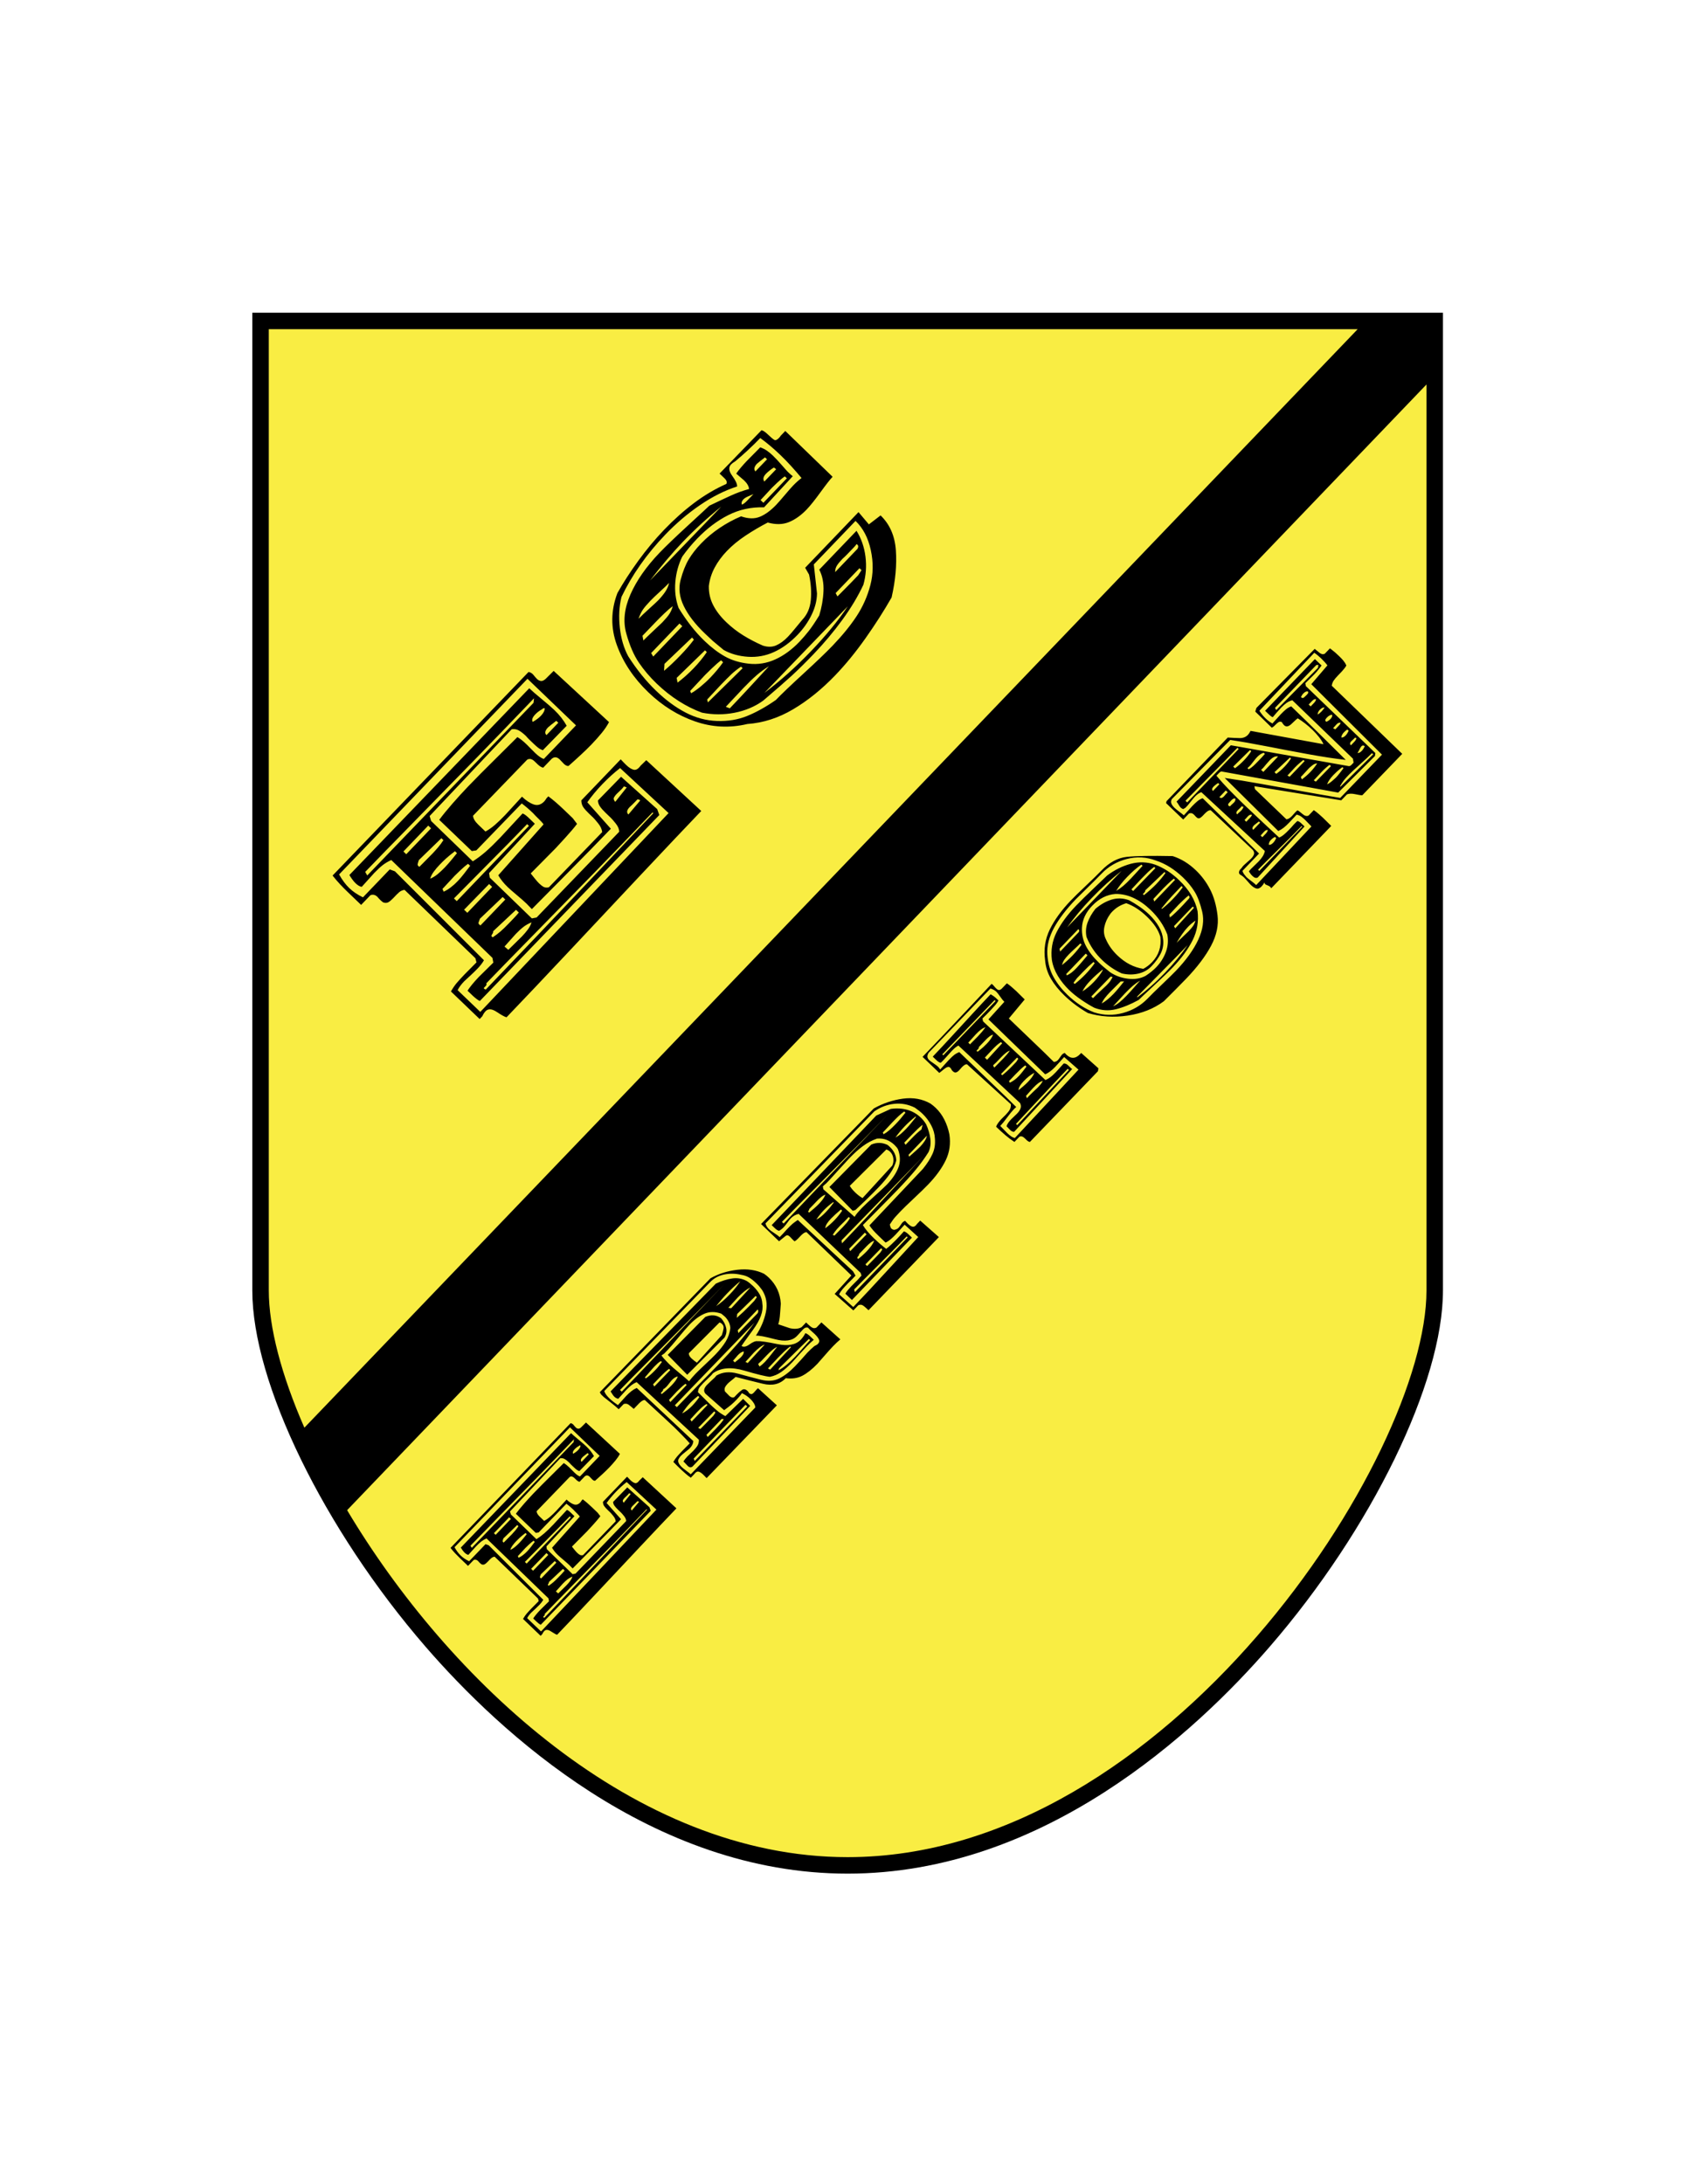 <?xml version="1.0" encoding="iso-8859-1"?>
<!-- Generator: Adobe Illustrator 24.0.1, SVG Export Plug-In . SVG Version: 6.00 Build 0)  -->
<svg version="1.1" id="Layer_1" xmlns="http://www.w3.org/2000/svg" xmlns:xlink="http://www.w3.org/1999/xlink" x="0px" y="0px"
	 viewBox="0 0 612 792" style="enable-background:new 0 0 612 792;" xml:space="preserve">
<path d="M517.489,113.39H97.511h-5.98v5.98v348.577c0,33.35,25.878,86.499,62.93,129.251
	c26.604,30.696,81.863,82.192,153.039,82.192c71.176,0,126.435-51.496,153.038-82.192c37.053-42.752,62.931-95.901,62.931-129.251
	V119.369v-5.98H517.489z"/>
<path style="fill:#F9ED43;" d="M125.925,547.596C162.293,608.593,229.948,673.41,307.5,673.41
	c116.068,0,209.989-145.191,209.989-205.464V139.415L125.925,547.596z"/>
<path style="fill:#F9ED43;" d="M97.511,119.369v348.577c0,13.278,4.563,30.68,12.912,49.74l382.099-398.317H97.511z"/>
<path d="M210.768,517.608l1.813-1.8l12.308,11.375c-0.424,0.802-0.965,1.607-1.624,2.412c-0.658,0.808-1.419,1.66-2.282,2.558
	c-0.69,0.72-1.532,1.538-2.526,2.453c-0.995,0.918-1.852,1.691-2.573,2.323c-0.322,0.036-0.663-0.119-1.023-0.465
	c-0.422-0.46-0.736-0.791-0.946-0.992c-0.599-0.575-1.187-0.622-1.765-0.141l-1.897,1.979c-0.384-0.079-0.785-0.32-1.204-0.724
	l-0.719-0.69c-0.569-0.546-1.115-0.666-1.638-0.362l-12.032,12.452c0.043,0.617,0.423,1.269,1.142,1.96
	c0.539,0.518,1.079,1.034,1.618,1.552c0.726-0.396,1.436-0.896,2.128-1.498c0.692-0.601,1.441-1.322,2.246-2.161
	c0.46-0.479,1.106-1.183,1.939-2.111c0.833-0.926,1.435-1.585,1.809-1.976c0.899,0.862,1.77,1.439,2.613,1.73
	c0.843,0.291,1.624,0.063,2.343-0.687c0.114-0.12,0.287-0.357,0.514-0.716l0.388-0.405c1.044,0.772,2.18,1.747,3.409,2.925
	c0.69,0.662,1.364,1.31,2.023,1.941c0.424,0.578,0.74,0.998,0.951,1.258c-0.658,0.865-1.575,1.941-2.753,3.229
	c-1.177,1.287-1.838,2.007-1.982,2.155c-0.632,0.66-1.582,1.62-2.848,2.879c-1.266,1.261-2.172,2.176-2.718,2.744
	c0.181,0.232,0.475,0.601,0.882,1.105c0.407,0.506,0.73,0.873,0.97,1.103c0.42,0.403,0.778,0.675,1.075,0.815
	c0.295,0.142,0.664,0.163,1.103,0.065l11.859-12.273c-0.072-0.644-0.372-1.292-0.899-1.941c-0.528-0.649-0.881-1.061-1.061-1.234
	l-0.944-0.905c-0.599-0.575-1.036-1.064-1.308-1.471c-0.272-0.405-0.415-0.901-0.427-1.489l8.753-9.125
	c0.51,0.548,0.917,0.966,1.215,1.253c0.629,0.604,1.194,0.959,1.697,1.066c0.501,0.107,1.009-0.197,1.522-0.913l1.252-1.216
	l12.217,11.288c-3.421,3.567-7.803,8.196-13.148,13.887c-5.344,5.691-10.725,11.42-16.141,17.185
	c-5.415,5.767-10.079,10.688-13.989,14.763c-0.384-0.079-1.111-0.475-2.184-1.188c-1.072-0.712-1.896-0.768-2.471-0.168
	c-0.288,0.3-0.529,0.672-0.726,1.116l-0.603,0.63l-6.383-6.124c0.425-0.743,0.852-1.368,1.282-1.877
	c0.43-0.507,1.033-1.167,1.81-1.976c0.402-0.419,0.827-0.847,1.273-1.282c0.447-0.435,0.885-0.877,1.316-1.327l-0.24-0.921
	l-15.734-15.18c-0.235,0.006-0.491,0.077-0.767,0.214c-0.276,0.14-0.602,0.402-0.975,0.792l-0.776,0.81
	c-0.431,0.448-0.799,0.758-1.104,0.926c-0.305,0.168-0.679,0.184-1.122,0.045c-0.209-0.143-0.425-0.321-0.65-0.537
	c-0.225-0.216-0.442-0.452-0.653-0.713c-0.48-0.46-0.997-0.581-1.55-0.365l-2.07,2.158l-2.967-2.846
	c-0.569-0.546-1.132-1.115-1.688-1.706c-0.556-0.59-1.12-1.246-1.693-1.969l43.555-45.224c0.323,0.023,0.65,0.192,0.979,0.509
	c0.392,0.491,0.694,0.838,0.903,1.038c0.27,0.259,0.559,0.407,0.868,0.444C210.051,518.086,210.394,517.939,210.768,517.608z
	 M206.758,517.56l-41.874,43.471c0.701,1.249,1.457,2.26,2.266,3.037c0.809,0.775,1.822,1.461,3.039,2.051l5.951-6.203l1.154,0.417
	l19.794,19.766c-0.34,0.595-0.797,1.191-1.372,1.791c-0.46,0.478-0.95,0.959-1.468,1.44c-0.519,0.481-1.037,0.962-1.556,1.442
	c-0.662,0.689-1.147,1.346-1.457,1.969l5.034,4.829l0.776-0.809l41.083-43.367l-10.781-9.996c-1.359,1.058-2.67,2.243-3.935,3.563
	c-1.293,1.348-2.411,2.693-3.352,4.034l5.233,5.883c-2.703,2.817-6.233,6.422-10.59,10.815c-4.358,4.394-6.682,6.739-6.969,7.038
	c-0.209-0.2-0.435-0.43-0.675-0.689c-0.24-0.259-0.405-0.433-0.496-0.519c-0.479-0.46-1.197-1.092-2.154-1.895
	c-0.957-0.802-1.644-1.404-2.064-1.808c-0.839-0.804-1.533-1.671-2.081-2.6l10.074-11.311c-0.212-0.318-0.58-0.73-1.105-1.232
	c-0.524-0.503-0.937-0.928-1.238-1.274c-0.869-0.833-1.706-1.55-2.511-2.15l-10.092,10.431l-1.01,0.152l-7.237-6.942
	c0.771-1.042,1.753-2.245,2.943-3.606c1.19-1.36,2.36-2.642,3.51-3.84c1.639-1.708,3.782-3.866,6.43-6.477
	c2.647-2.609,4.144-4.095,4.489-4.455c0.594,0.341,1.251,0.855,1.971,1.546c0.359,0.345,0.697,0.683,1.012,1.014
	c0.316,0.332,0.638,0.655,0.967,0.972c0.749,0.718,1.39,1.16,1.922,1.325l7.158-7.462L206.758,517.56z M207.154,519.666
	c0.569,0.547,1.497,1.35,2.782,2.409c1.285,1.061,2.227,1.878,2.826,2.452c1.109,1.064,2.013,2.22,2.715,3.468l-5.306,5.441
	c-0.385-0.14-0.719-0.316-1.003-0.53c-0.283-0.213-0.62-0.508-1.009-0.882c-0.299-0.287-0.599-0.575-0.9-0.862
	c-0.299-0.287-0.585-0.59-0.856-0.907c-0.569-0.546-1.099-0.954-1.589-1.224c-0.49-0.268-1.013-0.352-1.569-0.253l-18.234,19.278
	l0.332,1.094l9.261,8.971c1.043-0.666,2.02-1.398,2.928-2.196c0.909-0.797,1.981-1.841,3.217-3.129
	c0.546-0.569,1.365-1.452,2.456-2.65c1.092-1.197,1.91-2.081,2.455-2.65c0.325,0.082,0.757,0.381,1.296,0.898l0.899,0.862
	l0.539,0.518l-10.169,10.96l0.153,1.011l9.352,9.057l1.053-0.198l18.371-19.061c-0.012-0.586-0.267-1.191-0.765-1.813
	c-0.497-0.619-0.851-1.032-1.061-1.233l-1.214-1.164c-0.539-0.518-0.953-0.986-1.24-1.405c-0.289-0.42-0.437-0.864-0.446-1.335
	l5.133-5.262l8.035,7.191l0.468,1.312l-39.892,41.313c-0.177-0.053-0.431-0.21-0.758-0.468c-0.329-0.257-0.583-0.473-0.763-0.646
	l-1.214-1.164c0.17-0.297,0.484-0.729,0.942-1.297c0.458-0.567,0.974-1.15,1.55-1.75c0.316-0.33,0.841-0.847,1.576-1.554
	c0.734-0.704,1.288-1.252,1.662-1.642l-0.198-1.053l-22.479-21.737c-0.698,0.31-1.322,0.674-1.872,1.096
	c-0.549,0.424-1.198,1.024-1.945,1.804c-0.317,0.33-0.775,0.839-1.378,1.526c-0.603,0.688-1.062,1.197-1.378,1.526
	c-0.412-0.05-0.872-0.319-1.383-0.809c-0.239-0.229-0.496-0.532-0.768-0.908c-0.272-0.376-0.47-0.681-0.592-0.913L207.154,519.666z
	 M170.688,560.469l0.457,0.783l36.957-38.346l0.111-1.016c-5.117,5.335-9.509,9.883-13.175,13.645
	c-3.666,3.763-8.124,8.319-13.373,13.67C176.417,554.558,172.758,558.312,170.688,560.469z M184.704,550.178l-5.52,5.754l0.63,0.604
	l5.52-5.754L184.704,550.178z M187.626,552.98l-5.009,4.861c-0.139,0.386-0.229,0.689-0.268,0.909
	c-0.039,0.221,0.089,0.418,0.387,0.587c0.46-0.479,0.935-0.96,1.424-1.439c0.489-0.479,0.977-0.975,1.467-1.484
	c0.431-0.449,0.862-0.929,1.292-1.437c0.43-0.508,0.815-1.03,1.157-1.565L187.626,552.98z M190.637,555.869
	c-0.867,0.665-1.531,1.207-1.992,1.627c-0.461,0.422-0.922,0.871-1.382,1.352c-0.517,0.539-0.961,1.063-1.333,1.568
	c-0.371,0.508-0.64,1.027-0.805,1.56c0.553-0.217,1.098-0.544,1.632-0.981c0.535-0.436,1.074-0.94,1.621-1.51
	c0.488-0.509,0.998-1.085,1.528-1.729c0.529-0.641,0.923-1.127,1.181-1.455L190.637,555.869z M187.86,564.253l0.277,0.611
	c1.047-0.491,2.088-1.277,3.123-2.356c0.459-0.478,0.926-1.024,1.398-1.637c0.472-0.611,0.922-1.201,1.351-1.768l-0.449-0.432
	c-0.493,0.334-1.092,0.838-1.797,1.514c-0.705,0.676-1.101,1.058-1.188,1.148c-0.46,0.479-0.913,0.968-1.357,1.46
	C188.772,563.287,188.319,563.774,187.86,564.253z M190.415,566.359l0.629,0.603l16.041-16.722l-0.405-0.389
	c-2.415,2.518-5.571,5.733-9.47,9.647C193.313,563.414,191.047,565.7,190.415,566.359z M198.234,563.157l-5.564,5.71l0.719,0.691
	l5.519-5.755L198.234,563.157z M201.246,566.046l-5.054,4.818c-0.139,0.386-0.243,0.674-0.313,0.866
	c-0.069,0.192,0.075,0.403,0.432,0.63l5.52-5.754L201.246,566.046z M197.592,585.241c0.121,0.174,0.08,0.366-0.121,0.575
	c-0.145,0.15-0.288,0.3-0.431,0.449c0.003,0.118,0.152,0.232,0.448,0.343c3.679-3.835,7.711-8.053,12.094-12.652
	c4.384-4.599,8.615-9.055,12.696-13.369c4.081-4.314,8.233-8.703,12.458-13.168l-0.179-0.172c-5.06,5.275-9.387,9.756-12.981,13.441
	c-3.595,3.688-7.98,8.171-13.158,13.446C203.241,579.411,199.632,583.113,197.592,585.241z M204.212,568.892l-5.099,4.775
	c0.062,0.177-0.014,0.405-0.228,0.689c-0.214,0.283-0.158,0.495,0.167,0.635c0.638-0.425,1.208-0.854,1.713-1.291
	c0.505-0.436,1.117-1.028,1.835-1.778c0.374-0.389,0.754-0.787,1.143-1.191c0.388-0.404,0.754-0.815,1.097-1.234L204.212,568.892z
	 M201.65,577.051l0.852,0.731c0.287-0.3,0.777-0.778,1.468-1.44c0.691-0.66,1.209-1.171,1.554-1.53
	c0.518-0.539,0.963-1.062,1.333-1.569c0.372-0.508,0.64-1.027,0.805-1.559c-0.641,0.248-1.222,0.569-1.742,0.961
	c-0.52,0.394-1.112,0.935-1.773,1.623c-0.288,0.3-0.711,0.771-1.27,1.414C202.318,576.325,201.909,576.78,201.65,577.051z
	 M210.026,524.32c-0.581,0.306-1.087,0.683-1.518,1.133c-0.662,0.689-0.855,1.251-0.582,1.686c0.754-0.428,1.361-0.88,1.822-1.359
	c0.575-0.6,0.857-1.163,0.846-1.692C210.3,524.095,210.112,524.172,210.026,524.32z M210.983,530.071l2.63-2.742l-0.45-0.431
	c-0.434,0.333-0.824,0.633-1.17,0.905c-0.347,0.271-0.564,0.452-0.649,0.542C210.654,529.064,210.534,529.64,210.983,530.071z
	 M228.181,541.477c-0.085,0.149-0.256,0.357-0.515,0.628c-0.519,0.481-0.893,0.841-1.123,1.08c-0.23,0.24-0.416,0.493-0.557,0.76
	c-0.141,0.27-0.047,0.589,0.284,0.964l2.534-3.181C228.802,541.67,228.594,541.586,228.181,541.477z M231.192,544.365
	c-0.058,0.061-0.258,0.27-0.604,0.63c-0.345,0.359-0.72,0.72-1.123,1.08c-0.633,0.66-0.724,1.205-0.274,1.636l2.623-3.094
	c-0.031-0.088-0.099-0.151-0.202-0.194C231.509,544.382,231.369,544.361,231.192,544.365z"/>
<path d="M277.178,461.876c0.625,0.427,1.207,0.899,1.748,1.418c2.667,2.559,4.112,5.7,4.336,9.425
	c-0.05,0.412-0.136,1.553-0.259,3.42c-0.122,1.867-0.352,3.216-0.686,4.045c1.39,0.471,2.78,0.941,4.17,1.411
	c1.741,0.405,3.178,0.286,4.31-0.354l1.639-1.708l0.854,0.819c0.539,0.519,1.024,0.883,1.455,1.094
	c0.431,0.212,0.907,0.194,1.431-0.052l1.811-1.889l6.868,6.158c-0.924,0.782-1.802,1.608-2.636,2.477
	c-0.891,0.93-2.01,2.173-3.359,3.727c-1.348,1.556-2.123,2.438-2.324,2.647c-1.897,1.978-3.711,3.419-5.439,4.32
	c-1.729,0.903-3.742,1.201-6.039,0.897c-2.098,2.188-4.875,2.863-8.328,2.023c-3.454-0.838-6.745-1.665-9.876-2.482
	c-0.23,0.24-0.691,0.63-1.385,1.174c-0.693,0.543-1.199,0.979-1.515,1.309c-0.46,0.479-0.78,0.936-0.963,1.364
	c-0.182,0.43-0.18,0.906,0.008,1.431c0.72,0.75,1.246,1.282,1.575,1.599c0.569,0.546,1.16,0.71,1.773,0.491l1.078-1.124
	c0.546-0.568,1.131-1.072,1.753-1.512c0.623-0.439,1.293-0.314,2.012,0.377c0.241,0.229,0.452,0.519,0.635,0.867
	c0.297,0.171,0.564,0.254,0.798,0.248c0.235-0.004,0.539-0.202,0.913-0.592c0.43-0.507,0.759-0.882,0.99-1.122
	c0.201-0.209,0.36-0.345,0.476-0.406l6.825,6.202l-25.488,26.39c-0.511-0.547-0.915-0.965-1.215-1.252
	c-0.659-0.632-1.24-1.003-1.741-1.11c-0.502-0.105-1.024,0.214-1.566,0.958l-1.208,1.259c-0.536-0.341-1.185-0.848-1.948-1.523
	c-0.763-0.674-1.205-1.068-1.324-1.184c-0.51-0.488-1.026-0.984-1.551-1.488c-0.524-0.502-1.027-1.013-1.508-1.532
	c0.425-0.743,0.867-1.384,1.326-1.922s1.104-1.241,1.939-2.11c0.431-0.45,0.87-0.892,1.315-1.328
	c0.447-0.434,0.899-0.892,1.359-1.371c-0.783-0.924-1.826-2.04-3.131-3.349c-1.305-1.31-2.062-2.065-2.272-2.267
	c-1.198-1.149-3.265-3.074-6.199-5.773c-2.935-2.7-4.506-4.15-4.716-4.352c-0.381,0.037-0.751,0.185-1.114,0.44
	c-0.361,0.258-0.686,0.536-0.974,0.836l-1.466,1.528l-0.431,0.449c-0.718-0.63-1.338-1.139-1.86-1.524
	c-0.522-0.386-1.118-0.469-1.789-0.249l-1.811,1.887c-0.719-0.69-1.773-1.571-3.161-2.644c-1.388-1.072-2.127-1.651-2.217-1.738
	c-0.329-0.315-0.659-0.632-0.989-0.948c-0.243-0.405-0.411-0.681-0.502-0.827l40.156-41.319c2.902-1.645,6.163-2.677,9.782-3.089
	C271.141,460.012,274.358,460.495,277.178,461.876z M219.205,504.403c0.158,0.496,0.409,0.968,0.756,1.416
	c0.347,0.448,0.761,0.902,1.24,1.362c0.39,0.374,0.882,0.789,1.48,1.247c0.597,0.457,1.089,0.814,1.477,1.07
	c0.316-0.33,0.804-0.868,1.464-1.616c0.661-0.748,1.163-1.303,1.507-1.662c0.69-0.719,1.332-1.312,1.924-1.779
	c0.592-0.468,1.237-0.855,1.936-1.164l20.533,19.266c-0.02,0.441-0.136,0.877-0.348,1.307c-0.211,0.432-0.504,0.841-0.877,1.229
	c-0.259,0.271-0.792,0.722-1.602,1.355c-0.809,0.634-1.371,1.115-1.688,1.444c-0.287,0.3-0.552,0.666-0.792,1.096
	c-0.241,0.432-0.26,0.901-0.059,1.412c0.201,0.51,0.587,1.037,1.156,1.583c0.36,0.346,0.927,0.804,1.703,1.374
	c0.776,0.572,1.298,0.987,1.567,1.245L274,510.357c-0.01-0.469-0.183-0.979-0.517-1.531c-0.335-0.551-0.755-1.07-1.266-1.56
	c-0.958-0.92-1.987-1.618-3.083-2.095c-0.228,0.358-0.513,0.746-0.858,1.163c-0.343,0.419-0.688,0.808-1.033,1.167
	c-0.662,0.69-1.301,1.298-1.922,1.824c-0.621,0.527-1.495,1.199-2.624,2.016l-6.777-5.982c-0.421-0.52-0.564-1.046-0.429-1.578
	c0.136-0.53,0.462-1.066,0.98-1.605c0.431-0.45,0.878-0.885,1.338-1.307c0.462-0.42,0.923-0.841,1.384-1.262
	c0.345-0.359,0.574-0.628,0.688-0.808c2.176-1.307,4.755-1.551,7.738-0.733c2.983,0.82,5.759,1.554,8.328,2.206
	c2.568,0.651,4.806,0.51,6.71-0.426c1.904-0.934,3.833-2.422,5.789-4.46c0.747-0.778,1.495-1.587,2.241-2.425
	c0.747-0.838,1.492-1.676,2.238-2.515c0.805-0.838,1.641-1.619,2.506-2.343c0.611-0.276,1.046-0.55,1.305-0.819
	c0.488-0.51,0.595-1.055,0.319-1.637c-0.277-0.581-0.774-1.218-1.494-1.907c-0.27-0.259-0.547-0.511-0.831-0.754
	c-0.285-0.243-0.561-0.495-0.831-0.754c-0.359-0.345-0.6-0.604-0.721-0.777c-0.622-0.252-1.249-0.047-1.881,0.611
	c-0.374,0.39-0.697,0.742-0.969,1.056c-0.273,0.315-0.524,0.592-0.754,0.831l-0.474,0.494c-1.668,1.738-4.325,2.124-7.972,1.156
	c-3.648-0.967-5.954-1.396-6.921-1.287c1.794-2.71,3.005-5.547,3.634-8.513c0.629-2.964,0.169-5.648-1.379-8.055
	c-0.453-0.608-0.801-1.055-1.041-1.344c-0.241-0.288-0.631-0.692-1.171-1.21c-0.899-0.862-1.757-1.526-2.574-1.995
	c-0.817-0.466-1.727-0.777-2.729-0.935c-2.154-0.513-4.249-0.55-6.28-0.111c-2.031,0.439-3.738,1.377-5.118,2.815L219.205,504.403z
	 M259.674,465.455c2.095-0.981,4.079-1.611,5.953-1.885c1.874-0.275,3.643,0.041,5.306,0.946c0.714,0.456,1.461,1.057,2.24,1.804
	c1.019,0.977,1.826,1.997,2.421,3.055c0.595,1.061,0.92,2.222,0.975,3.482c0.406,2.577-0.725,5.692-3.396,9.345
	c-2.669,3.653-4.061,5.599-4.174,5.836c0.715,0.514,1.689,0.325,2.918-0.567c1.23-0.892,2.213-1.272,2.95-1.141
	c1.055-0.08,3.479,0.273,7.269,1.061c3.791,0.787,6.591,0.237,8.402-1.65c0.604-0.63,1.146-1.404,1.626-2.325
	c0.502,0.137,1.038,0.478,1.607,1.023l0.899,0.863l0.54,0.517c-0.866,0.724-1.716,1.52-2.55,2.389
	c-0.891,0.929-1.767,1.873-2.628,2.829c-0.861,0.959-1.722,1.917-2.583,2.874c-1.438,1.499-2.778,2.686-4.023,3.564
	c-1.244,0.879-2.613,1.465-4.104,1.76c-1.5-0.115-4.607-0.866-9.32-2.251c-4.714-1.386-8.503-1.064-11.369,0.963
	c-0.142,0.209-0.386,0.493-0.73,0.851c-0.288,0.3-0.748,0.751-1.382,1.352c-0.633,0.601-1.094,1.051-1.381,1.35
	c-0.834,0.869-1.35,1.482-1.548,1.839c-0.198,0.356-0.335,0.844-0.41,1.461c0.479,0.461,1.214,1.195,2.205,2.202
	c0.99,1.007,1.74,1.756,2.249,2.244c0.69,0.661,1.476,1.371,2.357,2.132c0.882,0.76,1.933,1.465,3.149,2.114l6.434-6.257
	l2.564,2.546l-20.997,22.066c-0.55,0.335-1.081,0.259-1.59-0.231c-0.27-0.259-0.563-0.568-0.878-0.929
	c-0.316-0.359-0.563-0.597-0.742-0.712c0.312-0.564,0.768-1.161,1.372-1.791c0.23-0.239,0.604-0.599,1.123-1.08
	c0.519-0.481,0.907-0.857,1.166-1.126c0.718-0.749,1.227-1.397,1.523-1.947c0.297-0.549,0.438-1.206,0.422-1.97l-22.594-20.896
	c-0.698,0.309-1.322,0.674-1.871,1.096c-0.548,0.424-1.198,1.024-1.945,1.803c-0.316,0.33-0.789,0.854-1.421,1.572
	c-0.631,0.718-1.105,1.241-1.421,1.57c-0.531-0.106-0.991-0.347-1.38-0.72c-0.24-0.23-0.459-0.497-0.656-0.802
	c-0.197-0.304-0.447-0.688-0.751-1.152L259.674,465.455z M224.924,504.021l0.629,0.603l37.123-38.879
	c-3.507,3.656-7.504,7.749-11.992,12.276c-4.488,4.529-9.386,9.455-14.693,14.777C230.683,498.123,226.994,501.863,224.924,504.021z
	 M239.729,493.536c-0.378,0.214-0.753,0.485-1.128,0.816c-0.375,0.332-0.764,0.706-1.166,1.126c-0.403,0.419-1.063,1.168-1.98,2.243
	c-0.917,1.077-1.419,1.659-1.505,1.75l0.359,0.345c1.129-0.816,2.225-1.779,3.289-2.888c0.575-0.6,1.005-1.077,1.292-1.437
	c0.287-0.358,0.7-0.91,1.243-1.655L239.729,493.536z M236.908,501.965l0.457,0.784l5.78-5.936l-0.406-0.476
	c-0.464,0.304-1.012,0.755-1.646,1.355c-0.633,0.602-1.238,1.201-1.813,1.801L236.908,501.965z M240.558,503.739
	c0.065,0.234-0.034,0.485-0.292,0.755c-0.173,0.18-0.323,0.352-0.452,0.517c-0.129,0.165-0.03,0.316,0.296,0.456
	c0.492-0.391,1.076-0.881,1.754-1.469c0.678-0.586,1.261-1.134,1.75-1.644c0.575-0.6,1.055-1.159,1.441-1.682
	c0.385-0.521,0.661-1.05,0.826-1.582c-0.73,0.163-1.427,0.588-2.088,1.277c-0.259,0.27-0.603,0.688-1.031,1.255
	c-0.429,0.568-0.773,0.985-1.032,1.255C241.327,503.298,240.936,503.585,240.558,503.739z M239.951,491.505
	c0.394,0.551,0.935,1.185,1.626,1.904c0.69,0.72,1.096,1.138,1.215,1.253c0.839,0.805,2.096,1.895,3.768,3.269
	c1.673,1.376,2.81,2.35,3.409,2.925c0.686-0.895,1.446-1.777,2.28-2.646c0.776-0.81,1.999-1.995,3.67-3.557
	c1.671-1.562,2.879-2.732,3.628-3.512c1.581-1.647,2.826-3.216,3.735-4.703c0.909-1.487,1.463-3.113,1.661-4.881
	c-0.046-0.791-0.246-1.543-0.598-2.256c-0.353-0.712-0.828-1.355-1.428-1.931c-0.18-0.173-0.404-0.358-0.673-0.559
	c-0.268-0.2-0.462-0.358-0.582-0.474c-2.19-0.775-4.201-0.778-6.036-0.007c-1.834,0.774-3.686,2.134-5.554,4.081
	c-0.834,0.869-2.153,2.395-3.958,4.575c-1.805,2.184-3.009,3.588-3.613,4.217c-0.518,0.54-1.021,1.065-1.509,1.573
	C240.5,491.112,240.154,491.353,239.951,491.505z M255.873,477.517c2.125-0.896,4.038-0.729,5.737,0.498
	c0.933,1.067,1.536,2.223,1.812,3.464c0.275,1.244,0.073,2.431-0.609,3.56l-13.509,13.453l-7.066-7.21L255.873,477.517z
	 M242.708,507.616l0.457,0.783l5.951-6.204l-0.449-0.431c-0.522,0.363-1.149,0.898-1.883,1.603
	c-0.734,0.707-1.145,1.104-1.231,1.193c-0.489,0.51-0.962,1.02-1.422,1.527C243.672,506.598,243.197,507.105,242.708,507.616z
	 M244.819,509.554l0.719,0.69c2.386-2.487,4.816-4.989,7.29-7.509c2.473-2.518,4.947-5.036,7.42-7.555
	c2.903-3.027,5.33-5.647,7.282-7.861c1.951-2.214,4.013-4.782,6.184-7.706L244.819,509.554z M253.251,506.163
	c-1.011,0.815-1.682,1.379-2.013,1.693c-0.332,0.316-0.598,0.579-0.799,0.788c-0.948,0.989-1.95,2.272-3.004,3.851
	c0.582-0.247,1.206-0.627,1.871-1.141c0.665-0.514,1.27-1.055,1.817-1.624c0.919-0.958,1.78-2.005,2.578-3.138L253.251,506.163z
	 M249.89,490.682c-0.047,0.588,0.26,1.199,0.919,1.831c0.3,0.288,0.622,0.567,0.965,0.839c0.343,0.272,0.693,0.522,1.051,0.75
	l9.044-9.969c0.332-1.005,0.542-1.824,0.632-2.458c0.089-0.633-0.12-1.194-0.63-1.683c-0.239-0.23-0.522-0.386-0.847-0.468
	L249.89,490.682z M250.433,514.68l0.457,0.783l5.778-6.023l-0.359-0.344c-0.639,0.365-1.203,0.774-1.693,1.224
	c-0.489,0.452-1.108,1.066-1.856,1.846c-0.403,0.419-0.79,0.839-1.163,1.257C251.224,513.842,250.835,514.261,250.433,514.68z
	 M270.455,509.374l-18.802,19.51l0.37,0.874l19.062-19.781L270.455,509.374z M259.095,511.768l-5.823,5.979l0.801,0.425
	c0.518-0.539,1.057-1.086,1.618-1.642c0.561-0.554,1.114-1.117,1.661-1.686c0.489-0.51,0.992-1.034,1.51-1.573
	c0.312-0.506,0.54-0.863,0.682-1.071L259.095,511.768z M256.276,520.286l0.457,0.783c0.488-0.509,0.999-1.026,1.532-1.553
	c0.533-0.524,1.057-1.057,1.575-1.596c0.518-0.539,1.013-1.085,1.486-1.639c0.473-0.553,0.895-1.113,1.265-1.679
	c-0.411,0.009-0.647-0.045-0.708-0.161L256.276,520.286z M259.8,473.603c1.564-1.031,3.209-2.446,4.934-4.244
	c1.609-1.679,2.883-3.276,3.821-4.794c-1.618,1.327-3.202,2.798-4.754,4.417C262.507,470.33,261.174,471.871,259.8,473.603z
	 M264.218,474.216l1.06,0.154l6.937-7.502c-0.698,0.31-1.445,0.787-2.239,1.435c-0.795,0.648-1.565,1.361-2.313,2.142
	c-0.403,0.419-0.991,1.064-1.766,1.931C265.123,473.243,264.563,473.856,264.218,474.216z M265.938,493.388l0.629,0.604
	c0.434-0.331,0.852-0.663,1.257-0.995c0.404-0.331,0.721-0.616,0.951-0.857c0.345-0.358,0.61-0.694,0.794-1.007
	c0.185-0.311,0.273-0.674,0.264-1.085c-0.411,0.067-0.781,0.215-1.114,0.441c-0.333,0.228-0.672,0.521-1.017,0.88
	c-0.201,0.21-0.495,0.548-0.882,1.011C266.433,492.842,266.139,493.179,265.938,493.388z M274.129,469.913l-6.693,6.526
	l-0.147,1.413c1.731-1.504,3.2-2.886,4.408-4.145c0.632-0.658,1.279-1.333,1.94-2.023c0.428-0.625,0.741-1.071,0.942-1.341
	L274.129,469.913z M267.647,482.338l0.198,1.055l6.987-7.194c0.115-0.12,0.192-0.335,0.229-0.644c0.038-0.31-0.033-0.55-0.213-0.723
	L267.647,482.338z M270.44,493.823l0.802,0.424l6.204-6.737c-0.612,0.22-1.265,0.599-1.959,1.143
	c-0.693,0.543-1.371,1.158-2.032,1.848c-0.345,0.36-0.854,0.922-1.529,1.684C271.252,492.948,270.756,493.494,270.44,493.823z
	 M275.039,494.608l0.503,0.915c0.319-0.213,0.666-0.484,1.04-0.815c0.375-0.331,0.692-0.631,0.951-0.901
	c0.661-0.689,1.513-1.712,2.557-3.071c1.043-1.357,1.666-2.141,1.867-2.352c-0.582,0.248-1.197,0.65-1.847,1.206
	c-0.649,0.557-1.275,1.149-1.879,1.779l-2.026,2.113c-0.375,0.331-0.634,0.571-0.778,0.721L275.039,494.608z M278.596,496.208
	l0.802,0.425l7.541-8.131l-0.27-0.259c-0.781,0.575-1.51,1.185-2.187,1.83c-0.676,0.645-1.446,1.418-2.309,2.316
	c-0.603,0.629-1.2,1.266-1.788,1.909C279.796,494.943,279.2,495.579,278.596,496.208z M293.44,485.503l-10.836,10.666l-0.162,0.709
	c0.987-0.549,1.95-1.208,2.889-1.977c0.939-0.768,1.953-1.722,3.046-2.86c0.631-0.659,1.551-1.676,2.756-3.054
	c1.205-1.376,2.124-2.393,2.756-3.053L293.44,485.503z"/>
<path d="M316.993,401.926c3.338-1.86,6.86-3.043,10.564-3.546c3.705-0.502,7.044,0.098,10.017,1.797
	c0.686,0.485,1.314,1.001,1.882,1.546c1.26,1.208,2.302,2.626,3.128,4.253c0.827,1.628,1.436,3.406,1.83,5.337
	c0.51,3.367,0.068,6.497-1.325,9.39c-1.394,2.892-3.513,5.821-6.36,8.788c-1.092,1.139-2.79,2.79-5.095,4.952
	c-2.305,2.163-3.946,3.754-4.923,4.772c-0.576,0.6-1.179,1.244-1.81,1.933c-0.632,0.689-1.332,1.644-2.1,2.863
	c0.162,0.79,0.35,1.285,0.56,1.485c0.18,0.173,0.491,0.328,0.935,0.466c0.732-0.104,1.284-0.35,1.659-0.74
	c0.23-0.239,0.494-0.59,0.793-1.051c0.299-0.461,0.49-0.737,0.577-0.827c0.287-0.3,0.621-0.526,0.999-0.682
	c0.421,0.462,0.751,0.807,0.99,1.037c0.57,0.546,1.091,0.903,1.565,1.068c0.473,0.167,0.939,0.01,1.399-0.47
	c0.172-0.18,0.287-0.328,0.344-0.448l1.207-1.258l6.776,5.982l-25.529,26.523c-1.079-1.036-1.826-1.651-2.241-1.849
	c-0.415-0.196-0.899-0.186-1.453,0.03l-1.81,1.888l-6.777-5.982l6.073-6.69l-16.274-15.697c-0.353,0.007-0.702,0.132-1.049,0.374
	c-0.348,0.243-0.666,0.514-0.953,0.813l-1.164,1.214c-0.431,0.449-0.836,0.752-1.215,0.906c-0.239-0.23-0.479-0.459-0.719-0.69
	c-0.239-0.229-0.525-0.532-0.856-0.907c-0.299-0.287-0.568-0.473-0.804-0.557c-0.237-0.083-0.529-0.003-0.876,0.238l-2.34,1.898
	l-6.518-6.252L316.993,401.926z M277.682,443.625c0.222,0.789,0.647,1.485,1.277,2.089c0.36,0.345,1,0.816,1.924,1.413
	c0.923,0.599,1.58,1.084,1.968,1.457c0.431-0.449,0.862-0.898,1.293-1.349c0.432-0.449,0.862-0.928,1.292-1.436
	c0.978-1.019,1.683-1.709,2.116-2.07c0.433-0.361,1.054-0.814,1.866-1.36l20.035,18.615l0.914,1.566
	c-0.46,0.48-0.921,0.96-1.38,1.438c-0.461,0.48-0.935,0.945-1.425,1.396c-0.805,0.839-1.436,1.528-1.896,2.065
	c-0.459,0.539-0.886,1.165-1.282,1.878l5.162,4.606c3.391-3.536,7.98-8.455,13.768-14.758c5.787-6.303,9.055-9.844,9.802-10.623
	l-4.938-4.479c-0.375,0.391-0.927,0.997-1.658,1.819c-0.732,0.823-1.286,1.43-1.658,1.818c-0.604,0.63-1.201,1.193-1.794,1.689
	c-0.592,0.497-1.192,0.884-1.804,1.161l-2.383-2.285c-0.869-0.834-1.551-1.532-2.047-2.095c-0.497-0.562-0.973-1.176-1.426-1.843
	l19.397-20.491c1.547-1.912,2.705-3.72,3.478-5.426c0.771-1.704,1.063-3.567,0.875-5.591c-0.063-1.614-0.507-3.205-1.332-4.774
	c-0.825-1.568-1.868-2.956-3.126-4.164c-0.749-0.719-1.676-1.462-2.778-2.232c-2.404-1.213-4.903-1.683-7.497-1.408
	c-2.593,0.274-5.004,1.184-7.234,2.728L277.682,443.625z M323.12,402.106c2.079-0.307,4.057-0.208,5.932,0.296
	c1.876,0.504,3.548,1.461,5.016,2.869c0.779,0.748,1.428,1.572,1.945,2.472c0.77,1.717,1.269,3.446,1.496,5.188
	c0.227,1.742,0.004,3.356-0.671,4.838c-1.45,2.292-3.049,4.483-4.797,6.576c-1.748,2.093-3.873,4.44-6.374,7.048
	c-1.438,1.499-3.853,3.959-7.248,7.376c-3.395,3.42-5.192,5.234-5.392,5.443c0.486,0.812,1.06,1.608,1.724,2.387
	c0.662,0.78,1.487,1.644,2.476,2.592c1.35,1.293,2.77,2.513,4.262,3.656c0.55-0.393,1.228-0.98,2.034-1.761
	c0.807-0.779,1.252-1.216,1.339-1.305c0.517-0.54,1.034-1.08,1.552-1.619c0.518-0.539,1.021-1.093,1.508-1.661
	c0.502,0.137,1.037,0.478,1.607,1.023l0.809,0.777l0.494,0.474l-21.776,22.612l-2.384-2.286c0.284-0.475,0.605-0.93,0.963-1.363
	c0.359-0.433,0.738-0.859,1.142-1.279c0.402-0.419,0.813-0.831,1.23-1.237c0.418-0.404,0.842-0.832,1.273-1.282
	c0.316-0.387,0.559-0.672,0.73-0.852l0.519-0.54l-0.33-1.006l-22.472-21.384c-0.613,0.159-1.145,0.369-1.594,0.628
	c-0.45,0.259-0.891,0.613-1.322,1.062c-0.288,0.3-0.689,0.807-1.202,1.523c-0.514,0.715-0.943,1.252-1.288,1.612
	c-0.546,0.569-1.109,1.008-1.691,1.313c-0.472-0.107-0.962-0.405-1.472-0.895c-0.389-0.373-0.794-0.762-1.214-1.164l37.942-39.732
	L323.12,402.106z M283.662,443.06l0.629,0.604l37.641-39.418c-3.595,3.747-7.664,7.913-12.208,12.501
	c-4.545,4.588-9.5,9.574-14.866,14.957C289.492,437.088,285.76,440.873,283.662,443.06z M293.522,438.45
	c0.091,0.145,0.021,0.338-0.208,0.577c-0.23,0.24-0.151,0.458,0.234,0.656c0.578-0.482,1.183-0.994,1.818-1.536
	c0.636-0.541,1.197-1.066,1.686-1.577c0.545-0.569,1.026-1.13,1.441-1.682c0.414-0.552,0.732-1.124,0.955-1.716
	c-0.497,0.157-1.004,0.447-1.524,0.868c-0.52,0.423-1.01,0.873-1.469,1.353l-2.2,2.293L293.522,438.45z M302.28,435.89
	c-1.244,0.878-2.399,1.87-3.462,2.979c-0.92,0.96-1.808,2.064-2.663,3.316c0.553-0.217,1.105-0.552,1.653-1.005
	c0.548-0.45,1.124-0.991,1.728-1.621c0.632-0.659,1.135-1.213,1.508-1.661c0.373-0.448,0.844-1.06,1.416-1.836L302.28,435.89z
	 M298.505,430.197l0.198,1.053l11.309,9.985c0.313-0.506,0.677-1.005,1.092-1.499c0.417-0.492,0.926-1.054,1.529-1.684
	c0.892-0.928,2.483-2.422,4.775-4.482c2.293-2.059,3.74-3.403,4.344-4.033c1.983-2.067,3.365-4.122,4.144-6.166
	c0.78-2.042,0.735-4.259-0.138-6.649c-0.274-0.492-0.696-1.013-1.266-1.559c-0.869-0.834-1.829-1.452-2.88-1.857
	c-1.051-0.402-2.207-0.548-3.468-0.434c-1.809,0.625-3.5,1.519-5.076,2.682c-1.577,1.164-3.228,2.645-4.952,4.442
	c-0.834,0.87-2.206,2.36-4.115,4.469c-1.909,2.111-2.935,3.241-3.079,3.391c-0.403,0.42-0.791,0.824-1.164,1.213
	C299.182,429.552,298.764,429.928,298.505,430.197z M299.393,445.377c1.185-0.876,2.31-1.869,3.374-2.978
	c1.064-1.107,1.98-2.243,2.749-3.404l-0.449-0.431c-0.577,0.482-1.234,1.061-1.968,1.735c-0.735,0.677-1.261,1.18-1.577,1.509
	c-0.632,0.66-1.134,1.273-1.503,1.838C299.648,444.212,299.439,444.789,299.393,445.377z M316.075,415.029
	c1.951-0.833,3.905-0.8,5.862,0.099c0.207,0.143,0.492,0.387,0.852,0.73c1.529,1.466,2.311,3.111,2.35,4.93
	c-0.379,1.535-1.118,3.101-2.216,4.693c-1.098,1.595-2.48,3.262-4.146,4.999c-1.439,1.498-2.948,3.013-4.531,4.544
	c-1.584,1.53-2.895,2.777-3.932,3.737l-0.963,0.285l-8.462-8.636L316.075,415.029z M302.043,447.832
	c0.323-0.035,0.529,0.049,0.622,0.252c0.488-0.509,0.992-1.018,1.51-1.528c0.518-0.51,1.036-1.036,1.553-1.575
	c0.575-0.599,1.07-1.145,1.486-1.639c0.416-0.492,0.793-1.036,1.133-1.631l-0.449-0.432c-0.518,0.539-1.035,1.078-1.552,1.617
	c-0.517,0.541-1.036,1.051-1.554,1.531c-0.374,0.39-0.776,0.824-1.207,1.303C303.155,446.21,302.641,446.911,302.043,447.832z
	 M305.299,449.748l0.155,1.098c3.449-3.597,6.776-7.122,9.978-10.582c3.202-3.458,6.815-7.359,10.837-11.702
	c4.021-4.342,6.923-7.441,8.706-9.299L305.299,449.748z M313.743,446.973l-5.692,5.846l0.37,0.873l5.952-6.115L313.743,446.973z
	 M308.28,429.993c0.428,0.756,1.091,1.563,1.989,2.426c0.869,0.834,1.749,1.506,2.641,2.016l10.77-11.766
	c0.393-0.83,0.522-1.728,0.384-2.695c-0.137-0.966-0.535-1.766-1.194-2.398c-0.359-0.345-0.806-0.601-1.338-0.766L308.28,429.993z
	 M309.855,467.583l0.284,0.963l19.147-19.87l-0.359-0.344c-2.128,2.218-5.463,5.591-10.011,10.119
	C314.37,462.981,311.35,466.025,309.855,467.583z M311.659,454.725c0.091,0.205-0.042,0.493-0.401,0.867
	c-0.36,0.375-0.331,0.676,0.085,0.901c1.099-0.845,2.136-1.777,3.113-2.796c1.322-1.378,2.222-2.645,2.696-3.801
	c-0.467,0.128-0.938,0.381-1.416,0.757c-0.477,0.377-0.916,0.775-1.318,1.194l-2.113,2.203L311.659,454.725z M319.633,452.622
	l-5.693,5.845l0.628,0.604c0.519-0.539,1.05-1.078,1.597-1.619c0.548-0.539,1.094-1.094,1.64-1.663
	c0.518-0.54,1.035-1.08,1.553-1.619c0.342-0.535,0.583-0.908,0.726-1.116L319.633,452.622z M320.259,410.669l0.277,0.61
	c0.725-0.396,1.435-0.896,2.127-1.498c0.692-0.6,1.411-1.291,2.16-2.07c0.804-0.839,1.422-1.513,1.852-2.022
	c0.431-0.508,1.031-1.255,1.804-2.24l-0.449-0.431c-0.781,0.575-1.481,1.154-2.101,1.739c-0.619,0.587-1.346,1.313-2.179,2.182
	c-0.605,0.63-1.193,1.26-1.768,1.888C321.408,409.457,320.833,410.07,320.259,410.669z M332.12,404.872
	c-1.473,1.175-2.799,2.378-3.978,3.606c-1.121,1.169-2.225,2.499-3.309,3.989c0.667-0.337,1.312-0.768,1.933-1.295
	c0.621-0.526,1.29-1.165,2.009-1.915c0.575-0.599,1.163-1.271,1.765-2.019c0.602-0.746,1.188-1.478,1.761-2.195L332.12,404.872z
	 M328.045,414.34l0.456,0.783l2.458-2.561c1.121-1.169,2.231-2.176,3.329-3.021l0.406-1.683c-0.521,0.364-1.136,0.884-1.841,1.559
	c-0.705,0.676-1.389,1.358-2.05,2.047L328.045,414.34z M329.59,418.757l0.233,0.656c1.01-0.872,1.883-1.646,2.617-2.323
	c0.735-0.677,1.174-1.088,1.318-1.239c0.661-0.688,1.213-1.368,1.653-2.038c0.441-0.669,0.729-1.344,0.861-2.022L329.59,418.757z"/>
<path d="M359.724,356.751c0.148,0.086,0.343,0.243,0.583,0.473c0.451,0.549,0.798,0.938,1.037,1.168
	c0.42,0.403,0.775,0.602,1.069,0.595c0.294-0.005,0.613-0.159,0.96-0.461l1.897-1.977c0.566,0.37,1.245,0.907,2.038,1.61
	c0.792,0.704,1.234,1.098,1.325,1.184c0.539,0.518,1.064,1.036,1.573,1.554c0.51,0.518,1.021,1.021,1.529,1.51l-5.76,6.904
	l1.979,1.898l1.753,1.682l1.617,1.552l1.439,1.38l1.214,1.164l1.079,1.035l0.944,0.905l0.809,0.776l0.675,0.647l0.675,0.647
	l0.539,0.517c0.569,0.547,1.116,1.086,1.642,1.618c0.524,0.533,1.042,1.043,1.552,1.532l0.404,0.388
	c0.587-0.012,1.081-0.228,1.484-0.648c0.2-0.209,0.458-0.553,0.771-1.029c0.314-0.476,0.527-0.774,0.642-0.894
	c0.346-0.36,0.708-0.587,1.087-0.684c0.122,0.174,0.302,0.376,0.541,0.605c1.68,1.61,3.352,1.546,5.02-0.192l0.388-0.405
	l6.239,5.554l-0.154,1.06l-24.71,25.67c-0.384-0.08-0.784-0.321-1.204-0.725l-0.675-0.647c-0.689-0.66-1.323-0.838-1.904-0.532
	l-1.812,1.888c-1.101-0.711-2.184-1.518-3.245-2.422c-1.061-0.902-2.19-1.929-3.39-3.079c0.109-0.413,0.357-0.88,0.741-1.402
	c0.387-0.522,0.78-0.993,1.183-1.413c0.316-0.329,0.604-0.614,0.863-0.855c0.259-0.239,0.49-0.465,0.691-0.675
	c0.718-0.749,1.219-1.39,1.502-1.925c0.283-0.535,0.401-1.168,0.357-1.902l-15.896-14.472c-0.295-0.053-0.608,0.035-0.942,0.262
	c-0.333,0.228-0.644,0.491-0.931,0.79c-0.43,0.509-0.76,0.882-0.99,1.122c-0.46,0.479-0.887,0.745-1.282,0.797
	c-0.396,0.053-0.85-0.224-1.361-0.831c-0.155-0.378-0.367-0.697-0.637-0.956c-0.479-0.459-1.231-0.26-2.256,0.598
	c-1.025,0.859-1.581,1.303-1.669,1.335l-6.067-5.822c2.213-2.307,4.865-5.086,7.954-8.337c3.09-3.25,6.022-6.351,8.793-9.302
	C354.2,362.631,356.965,359.688,359.724,356.751z M336.894,381.72c-0.369,0.625-0.519,1.142-0.453,1.551
	c0.068,0.41,0.297,0.802,0.686,1.175c0.18,0.173,0.687,0.544,1.521,1.114c0.834,0.57,1.371,0.971,1.61,1.2
	c0.301,0.288,0.572,0.635,0.815,1.04c0.316-0.33,0.813-0.876,1.486-1.639c0.675-0.762,1.184-1.324,1.529-1.684
	c0.977-1.019,1.705-1.701,2.182-2.05c0.478-0.348,1.052-0.66,1.721-0.94l2.562,2.458l2.294,2.199l2.021,1.941l1.754,1.681
	l1.483,1.423l1.349,1.293l1.213,1.164l1.034,0.992l0.943,0.905l0.811,0.776l0.673,0.646l0.54,0.518l0.54,0.517
	c0.51,0.49,1.019,0.993,1.528,1.511c0.51,0.519,1.021,1.023,1.529,1.511l0.405,0.388c-0.202,0.151-0.405,0.331-0.605,0.541
	c-0.202,0.21-0.36,0.375-0.475,0.495c-0.547,0.569-1.305,1.511-2.276,2.822c-0.971,1.314-1.788,2.314-2.448,3.003
	c0.27,0.259,0.681,0.683,1.237,1.273c0.555,0.591,0.984,1.03,1.283,1.317c0.449,0.431,0.905,0.811,1.367,1.139
	c0.462,0.329,0.93,0.547,1.401,0.654l23.098-24.799l-5.205-4.562c-0.374,0.39-0.919,0.989-1.637,1.797
	c-0.718,0.808-1.264,1.407-1.637,1.796c-1.207,1.258-2.408,2.15-3.6,2.674l-20.591-19.925l5.77-6.376
	c-0.45-0.431-0.963-1.066-1.537-1.907c-0.576-0.839-1.028-1.417-1.357-1.734c-0.541-0.517-1.253-0.913-2.14-1.188L336.894,381.72z
	 M359.362,360.548c0.386,0.198,0.75,0.418,1.093,0.66c0.343,0.243,0.694,0.537,1.053,0.881l0.72,0.69
	c-0.34,0.595-0.725,1.147-1.155,1.654c-0.43,0.508-0.962,1.092-1.594,1.751c-0.518,0.539-1.027,1.071-1.53,1.596
	c-0.503,0.524-1.015,1.027-1.532,1.507l0.197,1.053l22.647,21.293c0.698-0.308,1.322-0.673,1.871-1.096
	c0.55-0.422,1.197-1.023,1.945-1.803c0.315-0.329,0.783-0.846,1.399-1.549c0.617-0.703,1.083-1.219,1.399-1.549
	c0.527-0.069,1.06,0.154,1.6,0.671l0.899,0.862c0.24,0.23,0.435,0.388,0.583,0.473l-21.026,22.728
	c-0.234,0.064-0.484,0.025-0.751-0.116c-0.268-0.141-0.507-0.313-0.716-0.514c-0.449-0.432-0.886-0.877-1.306-1.339
	c0.08-0.383,0.277-0.798,0.591-1.245c0.314-0.447,0.671-0.88,1.074-1.301c0.201-0.209,0.555-0.547,1.059-1.013
	c0.505-0.466,0.871-0.818,1.101-1.059c0.604-0.629,1.018-1.253,1.239-1.876c0.222-0.62,0.165-1.266-0.172-1.935l-22.373-20.857
	c-0.493,0.275-0.913,0.563-1.26,0.863c-0.346,0.302-0.764,0.706-1.252,1.216c-0.288,0.3-0.746,0.809-1.378,1.526
	c-0.632,0.718-1.119,1.256-1.465,1.616c-0.459,0.479-0.819,0.825-1.079,1.036c-0.473-0.108-0.979-0.42-1.518-0.938
	c-0.449-0.431-0.899-0.863-1.349-1.294c1.868-1.947,4.109-4.343,6.723-7.188c2.614-2.844,5.206-5.666,7.776-8.466
	C355.446,364.689,357.608,362.376,359.362,360.548z M341.841,382.322l0.358,0.345l18.976-19.69l-0.359-0.345L341.841,382.322z
	 M351.268,378.073l0.63,0.604c0.459-0.48,0.935-0.959,1.424-1.44c0.489-0.48,0.977-0.974,1.467-1.484
	c0.459-0.478,0.919-0.988,1.378-1.526c0.458-0.538,0.902-1.12,1.329-1.746c-0.583,0.189-1.136,0.479-1.656,0.871
	c-0.52,0.393-1.141,0.964-1.858,1.713c-0.317,0.33-0.776,0.839-1.379,1.527C352,377.281,351.555,377.774,351.268,378.073z
	 M355.09,379.668c0.064,0.234-0.034,0.485-0.293,0.755c-0.173,0.18-0.323,0.337-0.453,0.472c-0.129,0.135-0.017,0.287,0.34,0.456
	c0.867-0.663,1.532-1.206,1.993-1.627c0.462-0.42,0.921-0.871,1.381-1.351c0.519-0.539,0.97-1.084,1.354-1.636
	c0.385-0.551,0.675-1.078,0.87-1.582c-0.438,0.097-0.881,0.32-1.33,0.667c-0.447,0.348-0.874,0.73-1.275,1.15l-1.941,2.023
	L355.09,379.668z M357.283,383.5l0.81,0.776l5.471-5.973l-0.449-0.431c-0.608,0.395-1.144,0.802-1.605,1.223
	c-0.46,0.421-1.008,0.961-1.64,1.62c-0.431,0.449-0.862,0.914-1.292,1.392C358.145,382.586,357.715,383.05,357.283,383.5z
	 M360.251,386.345l0.456,0.783c0.546-0.569,1.1-1.131,1.661-1.687c0.56-0.554,1.115-1.117,1.661-1.686
	c0.977-1.018,1.752-1.946,2.321-2.78c-0.468,0.128-0.975,0.417-1.523,0.869c-0.549,0.453-1.067,0.933-1.557,1.442l-1.853,1.933
	c-0.375,0.331-0.635,0.571-0.779,0.721L360.251,386.345z M368.958,383.477l-5.823,5.98l0.449,0.431
	c1.242-0.994,2.395-2.047,3.459-3.156c0.545-0.569,1.092-1.138,1.638-1.708c0.342-0.536,0.584-0.908,0.727-1.116L368.958,383.477z
	 M366.051,391.996l0.277,0.61c1.164-0.552,2.247-1.353,3.254-2.402c0.402-0.419,0.876-0.972,1.419-1.659
	c0.545-0.687,1.002-1.284,1.373-1.791l-0.45-0.431c-0.463,0.304-1.012,0.756-1.646,1.356c-0.633,0.601-1.238,1.201-1.814,1.8
	L366.051,391.996z M387.325,387.544c-2.904,3.027-6.518,6.87-10.841,11.526c-4.323,4.657-6.959,7.479-7.907,8.468l0.448,0.432
	l18.749-19.994L387.325,387.544z M369.513,395.316c0.549-0.452,1.133-0.941,1.753-1.468c0.621-0.527,1.174-1.045,1.664-1.555
	c0.546-0.569,1.02-1.122,1.419-1.659c0.399-0.536,0.696-1.086,0.892-1.648c-0.727,0.398-1.393,0.837-1.999,1.319
	c-0.607,0.484-1.227,1.054-1.859,1.713C370.117,393.336,369.494,394.435,369.513,395.316z M372.198,397.375l0.37,0.874
	c0.142-0.209,0.401-0.509,0.774-0.897c0.489-0.51,1-1.012,1.533-1.508c0.532-0.496,1.073-0.998,1.62-1.51
	c0.402-0.419,0.747-0.808,1.033-1.167c0.287-0.357,0.542-0.774,0.767-1.25c-0.583,0.189-1.135,0.48-1.655,0.872
	c-0.521,0.394-1.126,0.948-1.816,1.668c-0.345,0.359-0.81,0.877-1.399,1.549C372.837,396.68,372.428,397.135,372.198,397.375z"/>
<path d="M425.401,310.421c3.045,0.965,5.856,2.684,8.434,5.155c2.098,2.013,3.82,4.327,5.166,6.942
	c1.348,2.616,2.241,5.732,2.684,9.35c0.442,3.619-0.339,7.313-2.347,11.085c-2.007,3.772-5.009,7.741-9.004,11.906
	c-1.322,1.378-2.666,2.75-4.034,4.115c-1.365,1.365-2.726,2.722-4.077,4.072c-3.645,2.719-8.015,4.455-13.109,5.206
	c-5.094,0.753-9.918,0.441-14.469-0.933c-1.486-0.85-2.944-1.803-4.377-2.861c-1.432-1.057-2.792-2.203-4.08-3.44
	c-2.067-1.984-3.71-4.019-4.929-6.109c-1.219-2.088-1.927-4.321-2.122-6.696c-0.552-3.982,0.017-7.71,1.706-11.181
	c1.689-3.472,4.231-6.975,7.624-10.511c1.207-1.258,3.064-3.073,5.569-5.446c2.506-2.372,4.319-4.143,5.44-5.311
	c2.902-3.026,6.004-4.713,9.3-5.061C412.074,310.354,417.615,310.26,425.401,310.421z M399.63,316.771
	c-1.38,1.439-3.192,3.253-5.438,5.443c-2.245,2.192-3.541,3.466-3.886,3.826c-3.479,3.626-6.122,7.088-7.934,10.386
	c-1.812,3.298-2.617,6.523-2.42,9.676c0.198,3.154,0.952,5.891,2.263,8.213c1.312,2.323,3.001,4.476,5.069,6.459
	c2.996,2.875,6.212,4.982,9.647,6.32c3.488,1.103,6.992,1.169,10.512,0.2c3.518-0.968,6.499-2.727,8.943-5.274
	c1.063-1.108,2.797-2.811,5.202-5.108c2.404-2.296,4.053-3.91,4.944-4.838c3.765-3.926,6.491-7.712,8.178-11.36
	c1.685-3.647,2.159-7.02,1.42-10.118c-0.74-3.097-1.673-5.544-2.796-7.343c-1.124-1.797-2.51-3.487-4.159-5.068
	c-3.086-2.96-6.359-5.007-9.819-6.14c-3.463-1.308-6.991-1.499-10.585-0.573C405.178,312.398,402.131,314.164,399.63,316.771z
	 M419.122,313.547c3.08,1.17,5.953,3.034,8.619,5.592c1.798,1.725,3.253,3.508,4.362,5.35c1.11,1.842,1.894,3.816,2.348,5.92
	c0.432,3.751-0.164,7.251-1.786,10.5c-1.62,3.251-4.042,6.554-7.262,9.91c-1.465,1.528-3.783,3.764-6.952,6.708
	c-3.17,2.945-4.956,4.626-5.358,5.046c-2.934,1.618-5.699,2.747-8.3,3.388c-2.602,0.642-5.203,0.461-7.809-0.543
	c-1.456-0.762-3.017-1.714-4.686-2.854c-1.669-1.14-3.116-2.299-4.345-3.478c-1.648-1.581-3.035-3.299-4.161-5.156
	c-1.124-1.856-1.855-3.779-2.19-5.77c-0.458-3.602,0.111-6.984,1.705-10.146c1.594-3.16,3.957-6.374,7.091-9.642
	c1.523-1.587,3.718-3.74,6.584-6.459c2.865-2.717,4.413-4.195,4.644-4.435c2.689-2.023,5.546-3.441,8.568-4.253
	C413.218,312.414,416.193,312.522,419.122,313.547z M384.38,344.005l0.198,1.054l6.641-6.922c0.402-0.419,0.395-0.831-0.026-1.233
	L384.38,344.005z M385.252,349.935c1.301-0.997,2.584-2.153,3.85-3.473c1.234-1.288,2.324-2.603,3.266-3.945l-0.449-0.431
	c-0.403,0.42-1.079,1.066-2.03,1.937c-0.951,0.872-1.657,1.547-2.117,2.026c-0.747,0.779-1.298,1.43-1.655,1.951
	C385.759,348.522,385.471,349.167,385.252,349.935z M393.889,345.79l-7.072,7.372l0.189,0.525c0.61-0.277,1.184-0.619,1.719-1.027
	c0.534-0.407,1.118-0.941,1.751-1.601c0.69-0.719,1.528-1.669,2.518-2.85c0.989-1.18,1.497-1.786,1.526-1.816L393.889,345.79z
	 M387.127,336.283l19.751-20.5c-1.936,1.539-3.775,3.097-5.52,4.674c-1.744,1.579-3.551,3.341-5.419,5.289
	C392.604,329.224,389.668,332.735,387.127,336.283z M396.683,348.816c-1.268,1.084-2.551,2.3-3.844,3.648
	c-0.72,0.75-1.439,1.499-2.157,2.248c-0.571,0.776-0.984,1.328-1.243,1.656l0.45,0.431c1.357-1.056,2.698-2.273,4.021-3.652
	c1.207-1.259,2.281-2.559,3.223-3.9L396.683,348.816z M392.505,336.436c-0.097,2.382,0.389,4.589,1.46,6.622
	c1.069,2.034,2.609,4.014,4.617,5.939c1.168,1.121,2.543,2.297,4.125,3.527c1.848,1.254,3.985,2.04,6.415,2.355
	c2.431,0.317,4.589-0.028,6.477-1.038c1.534-1,2.82-2.041,3.855-3.12c1.581-1.647,2.747-3.493,3.497-5.535
	c0.75-2.042,0.928-4.145,0.529-6.311c-1.271-3.293-3.316-6.29-6.134-8.992c-1.917-1.839-3.937-3.258-6.059-4.257
	c-2.119-0.998-4.312-1.489-6.572-1.471c-3.139,0.212-5.972,1.637-8.501,4.273C393.858,330.886,392.621,333.556,392.505,336.436z
	 M399.957,351.611c-0.723,0.574-1.458,1.191-2.208,1.852c-0.75,0.663-1.499,1.383-2.246,2.162c-1.322,1.379-2.265,2.662-2.828,3.848
	c1.335-0.792,2.721-1.936,4.159-3.435c1.407-1.467,2.494-2.9,3.258-4.297L399.957,351.611z M409.61,326.432
	c1.248,0.679,2.505,1.454,3.771,2.323c1.267,0.87,2.439,1.821,3.518,2.857c1.438,1.38,2.607,2.846,3.505,4.398
	c0.899,1.553,1.426,3.18,1.577,4.88c0.153,1.7-0.15,3.322-0.911,4.865c-0.762,1.544-1.875,3.078-3.341,4.607
	c-1.294,1.348-2.898,2.241-4.813,2.677c-1.915,0.437-3.905,0.413-5.971-0.074c-2.669-1.236-5.038-2.847-7.105-4.831
	c-2.518-2.415-4.41-5.209-5.681-8.385c-0.361-1.783-0.235-3.519,0.376-5.206c0.612-1.686,1.561-3.351,2.849-4.994
	c1.904-1.625,3.885-2.746,5.942-3.361C405.386,325.573,407.48,325.654,409.61,326.432z M395.886,361.344l0.63,0.604
	c0.718-0.749,1.654-1.649,2.808-2.702c1.152-1.052,1.83-1.682,2.031-1.892c0.604-0.629,1.033-1.108,1.292-1.437
	c0.257-0.328,0.582-0.878,0.979-1.65c-0.236-0.054-0.472-0.108-0.708-0.162L395.886,361.344z M406.566,355.879
	c-0.375,0.39-1.008,1.02-1.9,1.89c-0.891,0.871-1.568,1.546-2.027,2.024c-0.691,0.719-1.285,1.4-1.786,2.041
	c-0.501,0.643-0.89,1.319-1.169,2.029c1.364-0.762,2.793-1.923,4.289-3.481c0.604-0.629,1.257-1.369,1.958-2.221
	c0.702-0.852,1.325-1.621,1.868-2.308L406.566,355.879z M402.754,331.42c-1.057,1.461-1.76,3.003-2.107,4.625
	c-0.348,1.623-0.154,3.162,0.581,4.614c0.925,2.096,2.301,4.021,4.129,5.774c2.847,2.731,5.979,4.355,9.397,4.871
	c1.162-0.612,2.218-1.412,3.166-2.401c2.443-2.546,3.451-5.607,3.025-9.182c-0.35-1.256-0.94-2.498-1.773-3.73
	c-0.833-1.231-1.879-2.45-3.138-3.658c-2.428-2.328-4.913-3.935-7.457-4.823c-2.015,0.601-3.711,1.619-5.091,3.058
	C403.14,330.928,402.896,331.213,402.754,331.42z M403.801,364.88c0.787-0.339,1.576-0.833,2.37-1.481
	c0.794-0.647,1.638-1.436,2.528-2.365c0.834-0.869,1.717-1.835,2.649-2.897c0.932-1.062,1.686-1.922,2.259-2.58
	c-0.928,0.549-1.803,1.176-2.625,1.883c-0.823,0.708-1.78,1.63-2.872,2.769c-0.49,0.51-1.214,1.296-2.177,2.358
	C404.972,363.63,404.261,364.401,403.801,364.88z M404.915,323.05c0.928-0.548,1.781-1.152,2.562-1.816
	c0.778-0.662,1.714-1.562,2.807-2.701c0.488-0.51,1.2-1.28,2.133-2.314c0.933-1.032,1.63-1.789,2.089-2.268l-0.449-0.432
	c-1.65,1.122-3.367,2.611-5.149,4.469C407.182,319.786,405.851,321.474,404.915,323.05z M410.453,322.494l0.63,0.604l8.065-8.318
	l-0.449-0.431c-0.81,0.605-1.554,1.229-2.23,1.875c-0.676,0.646-1.46,1.434-2.352,2.362c-0.633,0.66-1.25,1.318-1.853,1.977
	C411.661,321.221,411.058,321.865,410.453,322.494z M412.539,361.35l0.05,0.308c1.591-1.177,3.237-2.519,4.939-4.024
	c1.701-1.503,3.399-3.139,5.096-4.908c3.22-3.355,5.955-6.687,8.207-9.995c-2.789,2.907-6.332,6.527-10.634,10.86
	C415.896,357.926,413.343,360.512,412.539,361.35z M422.438,316.209l-6.999,6.666c0.064,0.234-0.034,0.485-0.292,0.755
	c-0.173,0.18-0.324,0.337-0.453,0.472c-0.129,0.135-0.016,0.287,0.34,0.456c0.751-0.603,1.516-1.25,2.294-1.942
	c0.779-0.691,1.514-1.397,2.204-2.116c1.235-1.288,2.324-2.603,3.265-3.944L422.438,316.209z M418.412,325.985l0.328,0.918
	l7.545-7.866l-0.449-0.432c-0.637,0.484-1.399,1.16-2.292,2.03c-0.892,0.871-1.411,1.381-1.555,1.53
	c-0.604,0.629-1.2,1.266-1.788,1.909C419.613,324.72,419.017,325.355,418.412,325.985z M428.623,321.279
	c-1.265,1.319-2.414,2.532-3.449,3.64c-1.033,1.109-2.311,2.604-3.827,4.485l0.18,0.172c1.387-1.086,2.741-2.318,4.064-3.697
	c1.293-1.349,2.454-2.738,3.482-4.169L428.623,321.279z M424.213,331.636l0.198,1.053c0.578-0.423,1.277-1.032,2.099-1.828
	c0.82-0.794,1.287-1.253,1.403-1.373c0.488-0.509,0.976-1.018,1.466-1.529c0.488-0.509,0.977-1.047,1.465-1.616l0.387-0.405
	c0.403-0.419,0.395-0.83-0.025-1.232c-0.607,0.453-1.335,1.092-2.185,1.918c-0.849,0.825-1.331,1.298-1.446,1.418
	c-0.575,0.6-1.135,1.199-1.681,1.797C425.349,330.438,424.788,331.037,424.213,331.636z M432.698,328.728l-6.813,7.102l0.456,0.783
	l6.807-7.454L432.698,328.728z M426.848,341.846c0.432-0.45,1.223-1.214,2.375-2.296c1.152-1.081,1.786-1.681,1.901-1.802
	c0.776-0.809,1.343-1.474,1.699-1.996c0.355-0.521,0.643-1.166,0.862-1.934c-0.956,0.636-1.851,1.39-2.684,2.258
	c-0.775,0.809-1.5,1.698-2.169,2.666C428.161,339.711,427.501,340.746,426.848,341.846z"/>
<path d="M445.397,267.44c1.677,0.112,3.124,0.178,4.344,0.196c1.22,0.02,2.217-0.376,2.993-1.185
	c0.287-0.299,0.601-0.775,0.939-1.429l26.444,4.825c-0.339-0.785-0.879-1.648-1.617-2.588c-0.739-0.939-1.528-1.811-2.367-2.616
	c-1.738-1.667-3.515-3.054-5.329-4.162c-0.349,0.184-1.076,0.823-2.186,1.918c-1.107,1.095-2.036,1.283-2.785,0.565
	c-0.299-0.287-0.572-0.664-0.816-1.129c-0.445-0.196-0.833-0.196-1.167,0.002c-0.334,0.198-0.732,0.537-1.19,1.016
	c-0.547,0.57-0.98,0.902-1.301,0.996l-5.981-5.823l0.414-1.33l21.141-21.41c0.567,0.488,1.166,0.975,1.793,1.46
	c0.627,0.487,1.246,0.591,1.857,0.314l1.896-1.977c0.986,0.772,1.62,1.281,1.904,1.524c0.284,0.244,0.771,0.697,1.461,1.358
	c0.599,0.575,1.117,1.129,1.554,1.664c0.437,0.535,0.778,1.093,1.026,1.674c-0.17,0.356-0.469,0.79-0.898,1.296
	c-0.431,0.509-0.689,0.808-0.775,0.897l-1.293,1.349c-0.748,0.779-1.292,1.423-1.634,1.928c-0.342,0.507-0.578,1.129-0.71,1.865
	l25.58,24.712l-14.49,15.015c-0.47,0.011-1.324-0.118-2.564-0.387c-1.238-0.267-2.236-0.247-2.994,0.063l-2.069,2.158l-31.517-5.116
	l0.198,1.053l11.417,10.953c0.381-0.037,0.739-0.169,1.071-0.397c0.333-0.227,0.657-0.505,0.975-0.836
	c0.487-0.567,0.86-0.987,1.119-1.256c0.345-0.359,0.619-0.615,0.82-0.766c0.295,0.053,0.877,0.467,1.744,1.241
	c0.868,0.775,1.637,0.995,2.305,0.657l1.897-1.977c0.536,0.341,1.185,0.85,1.948,1.524c0.763,0.675,1.205,1.069,1.323,1.184
	c0.54,0.518,1.058,1.028,1.553,1.532c0.494,0.504,0.997,1,1.507,1.488l-21.778,22.612c-0.063-0.174-0.183-0.348-0.362-0.521
	c-0.21-0.201-0.538-0.385-0.981-0.552c-0.444-0.167-0.711-0.293-0.801-0.38c-0.18-0.173-0.286-0.39-0.321-0.654
	c-0.312,0.565-0.655,1.042-1.028,1.431c-0.632,0.659-1.251,0.914-1.856,0.766c-0.604-0.149-1.252-0.554-1.941-1.216
	c-0.299-0.287-0.736-0.763-1.308-1.426c-0.572-0.664-1.007-1.139-1.307-1.427c-0.359-0.345-0.747-0.63-1.163-0.857
	c-0.505-0.254-0.703-0.631-0.597-1.133c0.107-0.502,0.377-0.918,0.811-1.251c0.285-0.417,0.542-0.745,0.772-0.985
	c0.287-0.299,0.765-0.735,1.427-1.307c0.664-0.572,1.125-0.993,1.385-1.262c0.574-0.599,0.922-1.143,1.045-1.63
	c0.121-0.487-0.043-1.004-0.495-1.554l-15.232-14.354c-0.411,0.009-0.783,0.127-1.116,0.354c-0.333,0.228-0.672,0.521-1.017,0.88
	l-0.776,0.809c-0.345,0.359-0.663,0.616-0.953,0.768c-0.29,0.153-0.599,0.16-0.925,0.02c-0.179-0.113-0.381-0.279-0.605-0.494
	c-0.225-0.216-0.442-0.453-0.653-0.713c-0.599-0.575-1.219-0.708-1.858-0.402l-2.07,2.157l-6.203-5.95l0.161-0.708L445.397,267.44z
	 M425.111,289.756c-0.31,0.565-0.366,1.102-0.164,1.612c0.201,0.51,0.587,1.038,1.156,1.584c0.359,0.344,0.942,0.817,1.748,1.417
	c0.805,0.6,1.342,1.03,1.612,1.288c0.315-0.33,0.811-0.875,1.485-1.639c0.675-0.763,1.185-1.325,1.529-1.684
	c0.69-0.719,1.323-1.319,1.9-1.802c0.578-0.481,1.217-0.847,1.917-1.097l20.461,20.06l-6.036,6.293
	c0.126,0.467,0.386,0.946,0.778,1.438c0.391,0.492,0.618,0.766,0.677,0.823c0.33,0.317,0.897,0.774,1.704,1.374
	c0.805,0.6,1.418,1.102,1.837,1.503l20.044-21.254c-0.24-0.23-0.615-0.619-1.127-1.166c-0.511-0.547-0.899-0.95-1.169-1.21
	c-0.36-0.345-0.787-0.71-1.279-1.097c-0.492-0.386-1.093-0.66-1.802-0.821c-0.431,0.45-0.861,0.914-1.292,1.392
	c-0.431,0.48-0.876,0.958-1.336,1.438c-0.748,0.78-1.425,1.411-2.031,1.893c-0.607,0.484-1.273,0.894-2.001,1.231l-19.431-19.244
	c3.946,0.564,8.412,1.294,13.393,2.189c4.982,0.895,10.074,1.81,15.277,2.744c5.203,0.935,9.617,1.703,13.242,2.302l15.138-15.689
	l-25.642-25.547l5.849-6.817c-0.574-0.781-1.325-1.617-2.255-2.509c-0.929-0.891-1.766-1.578-2.51-2.063l-19.916,21.031
	c0.698,1.073,1.451,1.997,2.261,2.773c0.78,0.748,1.6,1.362,2.461,1.843c0.316-0.33,0.811-0.875,1.486-1.639
	c0.674-0.762,1.184-1.324,1.528-1.684c0.69-0.719,1.324-1.319,1.901-1.801c0.578-0.481,1.216-0.847,1.915-1.097
	c3.117,2.99,7.104,6.888,11.962,11.69c4.858,4.805,7.467,7.378,7.825,7.724c-3.944-0.446-8.415-1.125-13.412-2.034
	c-4.997-0.91-10.039-1.862-15.126-2.858c-5.087-0.996-9.545-1.776-13.375-2.343L425.111,289.756z M489.314,277.805
	c0.323,0.023,0.644-0.13,0.96-0.46c0.259-0.27,0.518-0.54,0.776-0.809l-0.251-1.449l-21.981-21.174
	c-0.76,0.192-1.45,0.508-2.073,0.946c-0.622,0.439-1.294,1.033-2.012,1.782c-0.517,0.539-1.027,1.101-1.529,1.684
	c-0.502,0.584-0.995,1.16-1.483,1.727c-0.385-0.139-0.772-0.395-1.162-0.768c-0.539-0.518-1.078-1.035-1.617-1.553l18.068-18.746
	l2.428,2.329c-0.201,0.269-0.535,0.709-1.008,1.321c-0.472,0.613-0.995,1.218-1.57,1.816c-0.345,0.36-0.898,0.908-1.662,1.643
	c-0.763,0.736-1.317,1.283-1.662,1.643l0.199,1.053l25.218,24.279l-0.153,1.06l-13.337,13.273l-42.364-7.667
	c-0.263,0.036-0.553,0.218-0.869,0.547c-0.317,0.33-0.633,0.659-0.949,0.989c1.446,1.732,3.039,3.49,4.78,5.275
	c1.74,1.786,3.659,3.684,5.757,5.696c2.008,1.926,4.037,3.845,6.09,5.755c2.05,1.911,4.095,3.814,6.131,5.71
	c0.553-0.217,1.119-0.566,1.696-1.048c0.578-0.482,1.125-0.993,1.643-1.532c0.345-0.36,0.689-0.719,1.035-1.079
	c0.345-0.359,0.675-0.733,0.99-1.122c0.546-0.569,0.963-0.974,1.252-1.215c0.413,0.05,0.873,0.32,1.382,0.808l0.81,0.776
	l0.404,0.389l-16.973,18.503c-0.581,0.306-1.216,0.128-1.905-0.533c-0.359-0.345-0.647-0.676-0.857-0.995
	c-0.213-0.319-0.364-0.55-0.456-0.695c0.172-0.238,0.458-0.567,0.86-0.987c0.26-0.27,0.699-0.697,1.318-1.283
	c0.619-0.585,1.086-1.043,1.402-1.373c0.575-0.599,1.055-1.204,1.438-1.814c0.384-0.61,0.642-1.254,0.775-1.933l-23.043-21.328
	c-0.436,0.156-0.852,0.378-1.241,0.665c-0.391,0.288-0.73,0.581-1.018,0.88c-0.402,0.42-0.904,1.019-1.505,1.794
	c-0.601,0.777-0.986,1.254-1.159,1.434c-0.288,0.3-0.575,0.6-0.862,0.899c-0.377,0.213-0.639,0.366-0.783,0.457
	c-0.355-0.109-0.668-0.294-0.938-0.553c-0.209-0.201-0.466-0.563-0.771-1.086c-0.305-0.521-0.547-0.87-0.727-1.042l19.707-20.455
	L489.314,277.805z M430.059,290.358l0.629,0.604l18.673-19.375l-0.449-0.432c-2.616,2.728-6.189,6.378-10.72,10.95
	C433.661,286.679,430.949,289.43,430.059,290.358z M440.029,286.803l2.329-2.427l-0.45-0.431c-0.232,0.122-0.523,0.319-0.869,0.591
	c-0.347,0.271-0.621,0.513-0.822,0.722C439.642,285.857,439.579,286.371,440.029,286.803z M444.694,286.618l-2.327,2.427
	c0.27,0.259,0.535,0.356,0.799,0.292c0.263-0.064,0.523-0.232,0.782-0.501c0.458-0.538,0.802-0.927,1.032-1.167
	c0.173-0.18,0.317-0.3,0.434-0.361L444.694,286.618z M445.675,291.355c-0.198,0.328-0.178,0.607,0.062,0.836
	c0.149,0.144,0.341,0.185,0.575,0.12c0.113-0.178,0.308-0.38,0.582-0.607c0.273-0.225,0.525-0.458,0.756-0.699
	c0.489-0.509,0.641-0.996,0.455-1.463c-0.237-0.054-0.471-0.02-0.703,0.103c-0.233,0.122-0.435,0.273-0.608,0.453
	C446.421,290.547,446.048,290.966,445.675,291.355z M453.51,271.941l-6.131,6.03l0.629,0.604c1.1-0.786,2.167-1.719,3.202-2.798
	c1.035-1.079,1.936-2.199,2.705-3.36L453.51,271.941z M448.796,295.299c0.173-0.179,0.375-0.375,0.604-0.585
	c0.231-0.21,0.505-0.451,0.822-0.722c0.46-0.479,0.758-0.97,0.895-1.472c-0.353,0.007-0.56-0.076-0.622-0.251
	c-0.056,0.119-0.199,0.298-0.429,0.538c-0.49,0.452-0.851,0.796-1.08,1.036C448.469,294.381,448.405,294.868,448.796,295.299z
	 M451.482,297.358l0.63,0.604c0.574-0.6,1.005-1.049,1.293-1.349c0.46-0.478,0.717-0.866,0.769-1.161
	c-0.475-0.166-0.97,0.02-1.486,0.56C452.287,296.49,451.884,296.939,451.482,297.358z M458.42,272.94
	c-0.524,0.187-0.968,0.41-1.33,0.667c-0.361,0.257-0.715,0.565-1.06,0.925c-0.346,0.359-0.803,0.913-1.375,1.658
	c-0.572,0.747-0.96,1.225-1.16,1.434c-0.403,0.42-0.72,0.72-0.95,0.901l0.449,0.431c0.639-0.365,1.202-0.773,1.693-1.225
	c0.489-0.45,1.107-1.065,1.855-1.845c0.373-0.389,0.762-0.793,1.164-1.213c0.402-0.419,0.789-0.853,1.162-1.302L458.42,272.94z
	 M454.64,300.905l2.501-2.607l-0.449-0.431c-0.435,0.332-0.823,0.634-1.171,0.905c-0.347,0.272-0.549,0.438-0.606,0.497
	C454.281,299.929,454.189,300.474,454.64,300.905z M456.395,315.363l0.448,0.431c1.696-1.768,4.299-4.45,7.808-8.048
	c3.508-3.597,6.096-6.265,7.763-8.003l-0.225-0.215c-2.012,2.098-4.846,4.948-8.501,8.547
	C460.032,311.675,457.602,314.104,456.395,315.363z M457.326,302.964l0.629,0.604l0.518-0.54l0.689-0.719
	c0.46-0.479,0.715-0.925,0.766-1.337c-0.414-0.108-0.864,0.091-1.353,0.601C458.174,302.051,457.757,302.515,457.326,302.964z
	 M457.491,279.127l0.809,0.776l5.348-5.574c-0.503-0.136-1.008-0.074-1.516,0.186c-0.509,0.26-1.022,0.66-1.54,1.199
	c-0.373,0.39-0.76,0.824-1.162,1.302c-0.4,0.479-0.788,0.942-1.161,1.39C457.924,278.766,457.665,279.007,457.491,279.127z
	 M462.535,303.473c-0.525,0.246-1.017,0.609-1.476,1.088c-0.546,0.569-0.799,1.163-0.756,1.778c0.323,0.023,0.608-0.034,0.855-0.172
	c0.246-0.137,0.513-0.356,0.801-0.656c0.201-0.209,0.395-0.47,0.578-0.783c0.186-0.311,0.334-0.586,0.446-0.825L462.535,303.473z
	 M467.973,274.681l-5.617,5.315l0.629,0.603c1.013-0.696,2.009-1.554,2.987-2.573c0.919-0.959,1.706-1.959,2.359-3.001
	L467.973,274.681z M477.497,241.177l-14.966,15.509l0.457,0.784l15.145-15.337l0.154-1.061L477.497,241.177z M467.051,281.219
	l0.802,0.424l5.433-5.664l-0.449-0.431c-0.26,0.211-0.685,0.565-1.277,1.061c-0.593,0.498-1.176,1.045-1.751,1.645
	c-0.488,0.509-0.955,1.012-1.399,1.504C467.964,280.254,467.51,280.74,467.051,281.219z M471.907,281.735l0.371,0.873
	c1.099-0.786,2.123-1.674,3.072-2.663c0.977-1.019,1.808-2.064,2.489-3.136c-0.587,0.013-1.177,0.253-1.77,0.72
	c-0.591,0.468-1.003,0.821-1.232,1.061c-0.374,0.39-0.748,0.794-1.12,1.213c-0.373,0.419-0.748,0.824-1.12,1.212L471.907,281.735z
	 M471.967,252.79c0.389,0.374,0.765,0.403,1.125,0.086c0.36-0.315,0.67-0.608,0.929-0.878c0.114-0.119,0.259-0.283,0.431-0.494
	c0.172-0.208,0.181-0.473,0.027-0.793c-0.295-0.052-0.581-0.009-0.856,0.128c-0.276,0.139-0.544,0.342-0.802,0.612
	C472.445,251.841,472.162,252.287,471.967,252.79z M474.753,255.464l0.72,0.69l0.517-0.54l0.69-0.719
	c0.46-0.479,0.715-0.925,0.766-1.337c-0.415-0.167-0.881,0.018-1.397,0.558C475.616,254.564,475.185,255.014,474.753,255.464z
	 M476.602,282.959l0.759,0.469l5.478-5.621l-0.494-0.475c-0.29,0.183-0.71,0.515-1.257,0.996c-0.549,0.481-1.109,1.021-1.685,1.621
	c-0.488,0.509-0.963,1.018-1.422,1.527C477.521,281.986,477.061,282.48,476.602,282.959z M478.001,259.097
	c0.465-0.245,0.955-0.637,1.474-1.176c0.488-0.509,0.831-0.986,1.027-1.431c-0.587,0.013-1.154,0.304-1.7,0.873
	C478.284,257.901,478.018,258.48,478.001,259.097z M481.184,261.718c0.582-0.247,1.089-0.595,1.52-1.045
	c0.46-0.479,0.655-0.982,0.585-1.51c-0.646,0.014-1.299,0.365-1.96,1.054C480.666,260.907,480.619,261.407,481.184,261.718z
	 M486.988,278.162c-0.84,0.635-1.482,1.155-1.929,1.56c-0.446,0.407-0.901,0.849-1.36,1.328c-1.121,1.169-1.877,2.287-2.265,3.352
	c0.582-0.247,1.233-0.686,1.955-1.318c0.722-0.631,1.139-1.007,1.254-1.127c0.459-0.479,0.925-1.024,1.397-1.637
	c0.472-0.611,0.923-1.2,1.351-1.768L486.988,278.162z M483.61,264.046l0.802,0.424c0.546-0.569,0.948-0.989,1.207-1.259
	c0.432-0.45,0.674-0.821,0.727-1.117c-0.475-0.166-0.97,0.02-1.486,0.559C484.458,263.133,484.042,263.597,483.61,264.046z
	 M497.72,273.093c-0.806,0.839-2.224,2.169-4.257,3.987c-2.032,1.819-3.38,3.073-4.041,3.763c-0.92,0.959-1.559,1.67-1.916,2.132
	c-0.358,0.463-0.819,1.17-1.387,2.121l0.179,0.173l11.871-11.745L497.72,273.093z M488.819,264.555
	c-0.378,0.155-0.798,0.472-1.257,0.951c-0.576,0.6-0.9,1.239-0.975,1.914c0.324,0.023,0.609-0.034,0.855-0.172
	c0.247-0.137,0.514-0.355,0.802-0.655c0.2-0.209,0.395-0.47,0.578-0.783c0.185-0.312,0.334-0.586,0.446-0.824L488.819,264.555z
	 M491.524,267.494c-0.086,0.149-0.287,0.359-0.604,0.63c-0.317,0.272-0.563,0.496-0.735,0.676c-0.517,0.539-0.551,1.025-0.102,1.456
	l0.518-0.539l0.69-0.719c0.459-0.479,0.714-0.925,0.765-1.337C491.994,267.544,491.817,267.489,491.524,267.494z M492.432,273.026
	c0.324,0.023,0.609-0.034,0.855-0.172c0.247-0.137,0.514-0.355,0.802-0.655c0.2-0.209,0.393-0.47,0.578-0.783
	c0.184-0.312,0.334-0.587,0.445-0.824c-0.448-0.372-0.86-0.363-1.232,0.026c-0.202,0.21-0.442,0.611-0.725,1.204
	C492.875,272.415,492.633,272.817,492.432,273.026z"/>
<path d="M197.895,246.21l2.959-2.937l20.085,18.564c-0.691,1.309-1.575,2.622-2.65,3.937c-1.075,1.318-2.316,2.709-3.724,4.176
	c-1.126,1.174-2.5,2.51-4.123,4.004c-1.622,1.496-3.021,2.759-4.199,3.789c-0.525,0.06-1.082-0.193-1.669-0.756
	c-0.688-0.751-1.201-1.293-1.543-1.621c-0.978-0.939-1.938-1.014-2.88-0.228l-3.097,3.228c-0.626-0.13-1.28-0.525-1.966-1.182
	l-1.174-1.126c-0.928-0.891-1.82-1.088-2.672-0.591l-19.637,20.323c0.069,1.006,0.69,2.071,1.864,3.197
	c0.88,0.845,1.761,1.689,2.641,2.533c1.184-0.647,2.342-1.462,3.472-2.445c1.13-0.98,2.351-2.157,3.665-3.527
	c0.75-0.782,1.806-1.931,3.164-3.445c1.36-1.513,2.343-2.588,2.953-3.225c1.467,1.408,2.889,2.349,4.264,2.823
	c1.376,0.475,2.65,0.101,3.824-1.122c0.186-0.195,0.467-0.584,0.838-1.168l0.633-0.66c1.704,1.26,3.559,2.85,5.564,4.773
	c1.126,1.08,2.226,2.135,3.301,3.167c0.691,0.945,1.208,1.629,1.553,2.053c-1.074,1.413-2.57,3.169-4.492,5.27
	c-1.921,2.101-3,3.274-3.234,3.518c-1.033,1.076-2.582,2.643-4.648,4.698c-2.066,2.057-3.546,3.549-4.436,4.478
	c0.295,0.378,0.775,0.979,1.439,1.803c0.664,0.826,1.192,1.425,1.583,1.8c0.685,0.658,1.269,1.101,1.753,1.33
	c0.483,0.23,1.084,0.265,1.799,0.106l19.355-20.03c-0.119-1.052-0.606-2.107-1.468-3.169c-0.861-1.06-1.438-1.731-1.731-2.013
	l-1.541-1.478c-0.978-0.938-1.689-1.737-2.135-2.4c-0.445-0.661-0.677-1.471-0.697-2.43l14.286-14.892
	c0.833,0.893,1.496,1.575,1.983,2.043c1.027,0.985,1.949,1.566,2.769,1.74c0.818,0.175,1.646-0.322,2.485-1.49l2.044-1.984
	l19.939,18.423c-5.584,5.82-12.735,13.374-21.458,22.662c-8.722,9.29-17.502,18.638-26.342,28.048
	c-8.839,9.411-16.45,17.441-22.83,24.092c-0.626-0.13-1.814-0.775-3.563-1.939c-1.749-1.161-3.094-1.254-4.032-0.276
	c-0.469,0.489-0.863,1.098-1.184,1.822l-0.985,1.027l-10.417-9.993c0.694-1.211,1.392-2.232,2.093-3.062
	c0.702-0.829,1.687-1.905,2.953-3.225c0.656-0.684,1.35-1.381,2.078-2.093c0.729-0.709,1.444-1.432,2.147-2.166l-0.391-1.501
	l-25.679-24.774c-0.383,0.009-0.8,0.126-1.25,0.35c-0.451,0.226-0.982,0.656-1.591,1.292l-1.267,1.32
	c-0.704,0.734-1.305,1.239-1.802,1.512c-0.498,0.275-1.109,0.299-1.832,0.074c-0.34-0.232-0.694-0.524-1.06-0.876
	c-0.367-0.352-0.722-0.738-1.067-1.164c-0.782-0.75-1.626-0.948-2.529-0.594l-3.378,3.521l-4.842-4.645
	c-0.929-0.891-1.847-1.819-2.754-2.783c-0.908-0.963-1.827-2.035-2.763-3.214l71.082-73.805c0.528,0.038,1.061,0.314,1.599,0.83
	c0.639,0.802,1.131,1.367,1.473,1.695c0.44,0.422,0.913,0.664,1.417,0.726C196.725,246.99,197.284,246.752,197.895,246.21z
	 M191.351,246.131l-68.337,70.944c1.144,2.038,2.377,3.689,3.697,4.956c1.321,1.267,2.974,2.384,4.959,3.348l9.711-10.123
	l1.884,0.68l32.305,32.257c-0.555,0.971-1.302,1.944-2.24,2.922c-0.751,0.783-1.549,1.567-2.395,2.35
	c-0.847,0.787-1.693,1.57-2.54,2.354c-1.079,1.125-1.872,2.197-2.377,3.213l8.216,7.881l1.267-1.32l67.046-70.773l-17.594-16.314
	c-2.217,1.724-4.357,3.662-6.421,5.814c-2.111,2.2-3.935,4.395-5.471,6.584l8.539,9.601c-4.411,4.598-10.171,10.481-17.284,17.65
	c-7.113,7.172-10.904,11-11.372,11.489c-0.342-0.328-0.71-0.703-1.102-1.127c-0.392-0.422-0.662-0.706-0.809-0.846
	c-0.781-0.749-1.954-1.78-3.515-3.09c-1.562-1.309-2.683-2.292-3.369-2.95c-1.369-1.313-2.501-2.728-3.395-4.243l16.44-18.46
	c-0.347-0.519-0.947-1.19-1.803-2.011c-0.855-0.82-1.529-1.513-2.021-2.079c-1.417-1.36-2.785-2.53-4.099-3.509l-16.47,17.022
	l-1.649,0.25l-11.811-11.33c1.259-1.703,2.86-3.666,4.803-5.888c1.943-2.221,3.852-4.309,5.729-6.266
	c2.674-2.788,6.172-6.31,10.493-10.571c4.321-4.259,6.763-6.683,7.326-7.27c0.97,0.556,2.042,1.395,3.216,2.521
	c0.587,0.563,1.138,1.116,1.652,1.656c0.515,0.542,1.041,1.069,1.579,1.584c1.223,1.173,2.268,1.895,3.136,2.164l11.682-12.178
	L191.351,246.131z M191.997,249.569c0.93,0.892,2.443,2.203,4.539,3.932c2.097,1.73,3.635,3.064,4.613,4.002
	c1.81,1.736,3.286,3.623,4.431,5.659l-8.659,8.88c-0.628-0.227-1.174-0.514-1.636-0.865c-0.462-0.349-1.011-0.829-1.647-1.44
	c-0.489-0.469-0.978-0.938-1.467-1.408c-0.488-0.468-0.955-0.962-1.397-1.481c-0.928-0.891-1.794-1.555-2.594-1.995
	c-0.8-0.438-1.653-0.576-2.561-0.414l-29.759,31.461l0.541,1.787l15.115,14.64c1.703-1.089,3.295-2.284,4.778-3.586
	c1.483-1.3,3.233-3.002,5.251-5.106c0.891-0.928,2.228-2.37,4.008-4.325c1.782-1.953,3.116-3.396,4.008-4.325
	c0.53,0.134,1.236,0.621,2.116,1.465l1.467,1.408l0.88,0.845l-16.596,17.887l0.25,1.648l15.261,14.781l1.719-0.324l29.981-31.106
	c-0.02-0.957-0.436-1.944-1.248-2.958c-0.812-1.012-1.389-1.684-1.732-2.013l-1.98-1.9c-0.88-0.844-1.556-1.609-2.025-2.294
	c-0.471-0.684-0.712-1.409-0.729-2.178l8.378-8.586l13.113,11.734l0.764,2.141l-65.103,67.426c-0.29-0.088-0.703-0.343-1.239-0.765
	c-0.535-0.42-0.95-0.771-1.244-1.053l-1.981-1.9c0.278-0.484,0.79-1.19,1.538-2.117c0.747-0.926,1.59-1.878,2.529-2.857
	c0.516-0.538,1.373-1.381,2.572-2.534c1.198-1.15,2.102-2.044,2.712-2.681l-0.323-1.719l-36.686-35.474
	c-1.14,0.505-2.158,1.1-3.054,1.79c-0.896,0.69-1.955,1.67-3.174,2.941c-0.517,0.539-1.266,1.37-2.249,2.491
	c-0.983,1.124-1.733,1.954-2.249,2.492c-0.673-0.082-1.424-0.522-2.256-1.319c-0.391-0.375-0.809-0.869-1.253-1.484
	c-0.444-0.613-0.767-1.11-0.966-1.49L191.997,249.569z M132.485,316.159l0.746,1.279l60.315-62.582l0.181-1.657
	c-8.351,8.705-15.518,16.128-21.501,22.267c-5.984,6.141-13.258,13.578-21.825,22.31
	C141.834,306.512,135.862,312.638,132.485,316.159z M155.358,299.364l-9.008,9.39l1.027,0.985l9.008-9.39L155.358,299.364z
	 M160.126,303.938l-8.175,7.935c-0.227,0.628-0.373,1.122-0.437,1.483c-0.064,0.361,0.146,0.681,0.631,0.957
	c0.75-0.782,1.526-1.565,2.324-2.349c0.799-0.783,1.596-1.59,2.394-2.422c0.704-0.734,1.407-1.514,2.108-2.344
	c0.702-0.828,1.331-1.682,1.888-2.556L160.126,303.938z M165.041,308.652c-1.415,1.086-2.499,1.97-3.252,2.656
	c-0.752,0.687-1.505,1.422-2.255,2.204c-0.844,0.88-1.569,1.735-2.176,2.561c-0.605,0.828-1.044,1.675-1.313,2.544
	c0.903-0.353,1.792-0.888,2.663-1.601c0.872-0.712,1.753-1.534,2.645-2.463c0.797-0.832,1.628-1.771,2.494-2.82
	c0.864-1.048,1.507-1.84,1.928-2.376L165.041,308.652z M160.509,322.335l0.452,0.998c1.709-0.802,3.408-2.084,5.097-3.845
	c0.749-0.781,1.511-1.671,2.281-2.671c0.77-0.998,1.505-1.96,2.205-2.886l-0.733-0.704c-0.805,0.544-1.781,1.368-2.933,2.47
	c-1.151,1.103-1.797,1.727-1.938,1.874c-0.751,0.783-1.489,1.578-2.215,2.382C161.998,320.76,161.259,321.554,160.509,322.335z
	 M164.678,325.772l1.027,0.985l26.178-27.29l-0.66-0.633c-3.941,4.108-9.093,9.357-15.454,15.743
	C169.408,320.965,165.71,324.696,164.678,325.772z M177.439,320.545l-9.081,9.32l1.173,1.125l9.008-9.389L177.439,320.545z
	 M182.354,325.26l-8.248,7.865c-0.227,0.628-0.396,1.099-0.51,1.413c-0.112,0.315,0.122,0.658,0.705,1.028l9.008-9.39
	L182.354,325.26z M176.391,356.588c0.198,0.285,0.131,0.597-0.197,0.939c-0.235,0.245-0.469,0.49-0.704,0.733
	c0.004,0.193,0.249,0.379,0.731,0.56c6.004-6.259,12.585-13.143,19.738-20.649c7.154-7.505,14.06-14.778,20.72-21.819
	c6.66-7.04,13.437-14.203,20.332-21.488l-0.293-0.282c-8.258,8.608-15.319,15.921-21.185,21.938
	c-5.866,6.019-13.024,13.333-21.473,21.943C185.612,347.074,179.722,353.116,176.391,356.588z M187.196,329.905l-8.322,7.794
	c0.101,0.287-0.022,0.661-0.372,1.122c-0.35,0.463-0.258,0.808,0.273,1.037c1.041-0.692,1.972-1.395,2.796-2.108
	c0.823-0.711,1.822-1.679,2.996-2.901c0.609-0.635,1.231-1.285,1.865-1.944c0.633-0.66,1.23-1.331,1.792-2.015L187.196,329.905z
	 M183.015,343.221l1.391,1.193c0.469-0.488,1.268-1.271,2.396-2.351c1.128-1.077,1.974-1.91,2.537-2.497
	c0.845-0.88,1.57-1.733,2.176-2.561c0.606-0.828,1.044-1.676,1.313-2.544c-1.045,0.406-1.994,0.929-2.843,1.569
	c-0.85,0.642-1.814,1.524-2.893,2.648c-0.469,0.489-1.16,1.26-2.073,2.308C184.105,342.037,183.438,342.781,183.015,343.221z
	 M196.685,257.164c-0.948,0.5-1.774,1.115-2.478,1.849c-1.079,1.125-1.395,2.042-0.949,2.751c1.231-0.696,2.222-1.435,2.974-2.218
	c0.938-0.978,1.398-1.898,1.38-2.761C197.132,256.797,196.823,256.923,196.685,257.164z M198.246,266.55l4.293-4.475l-0.733-0.704
	c-0.707,0.543-1.344,1.035-1.91,1.478c-0.566,0.443-0.919,0.738-1.061,0.885C197.708,264.908,197.512,265.847,198.246,266.55z
	 M226.313,285.164c-0.139,0.243-0.419,0.584-0.841,1.024c-0.846,0.786-1.458,1.372-1.833,1.763
	c-0.376,0.393-0.679,0.807-0.909,1.242c-0.23,0.437-0.077,0.961,0.464,1.572l4.134-5.19
	C227.326,285.479,226.987,285.342,226.313,285.164z M231.227,289.878c-0.095,0.098-0.422,0.44-0.985,1.027
	c-0.563,0.587-1.174,1.176-1.833,1.764c-1.032,1.076-1.181,1.966-0.447,2.669l4.28-5.05c-0.051-0.142-0.161-0.247-0.33-0.317
	C231.744,289.905,231.515,289.872,231.227,289.878z"/>
<path d="M263.494,175.478c0.321-0.629,0.117-1.296-0.617-2c-0.587-0.563-1.198-1.149-1.834-1.759l15.203-15.702
	c0.337,0.042,0.711,0.213,1.125,0.516c0.413,0.304,0.841,0.666,1.281,1.088c1.077,1.032,1.833,1.665,2.268,1.894
	c0.436,0.231,1.006-0.021,1.71-0.755c0.281-0.293,0.468-0.536,0.559-0.73l1.689-1.761l17.169,16.611
	c-0.892,0.93-2.361,2.806-4.412,5.628c-2.05,2.823-3.709,4.894-4.976,6.214c-2.065,2.152-4.213,3.684-6.447,4.592
	c-2.234,0.91-4.797,0.962-7.69,0.159c-2.798,1.449-5.496,3.039-8.097,4.77c-2.6,1.732-4.84,3.577-6.715,5.532
	c-1.83,1.908-3.31,3.917-4.44,6.024c-1.13,2.109-1.839,4.341-2.126,6.695c-0.044,2.493,0.483,4.808,1.582,6.94
	c1.099,2.136,2.675,4.187,4.729,6.157c1.907,1.83,3.965,3.429,6.175,4.796c2.209,1.369,4.571,2.602,7.087,3.7
	c1.786,0.586,3.402,0.565,4.852-0.065c1.449-0.629,2.877-1.677,4.284-3.145c0.797-0.831,1.815-2.014,3.054-3.551
	c1.239-1.534,1.951-2.4,2.139-2.597c1.782-1.858,2.811-4.227,3.088-7.11c0.276-2.88,0.067-5.968-0.624-9.262l-1.418-2.487
	l19.352-20.173l3.759,4.451l4.246-3.252c3.327,3.191,5.175,7.407,5.548,12.646c0.373,5.242-0.145,10.944-1.55,17.108
	c-2.775,4.852-5.933,9.782-9.47,14.792c-3.54,5.011-7.185,9.472-10.938,13.384c-4.88,5.087-9.982,9.208-15.309,12.361
	c-5.327,3.155-10.861,4.935-16.604,5.342c-6.439,1.525-12.76,1.212-18.965-0.936c-6.203-2.147-11.848-5.66-16.934-10.54
	c-5.33-5.113-9.14-10.81-11.427-17.09c-2.288-6.279-2.227-12.583,0.182-18.913c2.127-3.782,4.657-7.693,7.593-11.733
	c2.936-4.038,6.045-7.77,9.33-11.194c3.518-3.668,7.141-6.905,10.87-9.716C255.503,179.6,259.41,177.29,263.494,175.478z
	 M266.702,167.287c-0.663,0.398-1.159,0.767-1.486,1.109c-0.985,1.027-0.849,2.403,0.409,4.126c1.258,1.724,1.848,3.018,1.771,3.881
	c-4.476,1.436-8.959,3.686-13.449,6.75c-4.49,3.066-8.682,6.628-12.576,10.686c-6.755,7.043-12.063,14.583-15.922,22.619
	c-0.839,3.421-1.039,7.128-0.596,11.121c0.442,3.994,1.461,7.459,3.056,10.397c3.072,4.826,6.467,9.021,10.183,12.586
	c3.473,3.332,7.025,5.943,10.66,7.831c3.634,1.891,7.429,2.901,11.387,3.035c3.957,0.134,7.587-0.469,10.891-1.808
	c3.304-1.338,6.774-3.267,10.413-5.789c2.017-2.102,5.377-5.312,10.081-9.628c4.703-4.315,8.204-7.671,10.503-10.068
	c3.564-3.716,6.475-7.287,8.729-10.714c2.253-3.425,3.913-7.163,4.979-11.212c1.067-4.048,1.123-8.291,0.168-12.729
	c-0.956-4.438-2.802-7.97-5.541-10.597l-15.13,15.772l1.154,10.545c-0.042,2.59-0.707,5.192-1.995,7.806
	c-1.288,2.616-2.964,4.999-5.028,7.15c-2.674,2.787-5.519,4.872-8.534,6.252c-3.016,1.382-6.178,1.962-9.49,1.743
	c-3.311-0.218-6.253-1.044-8.823-2.477c-1.999-1.636-3.292-2.711-3.877-3.227c-0.585-0.514-1.563-1.429-2.933-2.743
	c-3.521-3.378-6.071-6.69-7.648-9.942c-1.578-3.249-1.966-6.393-1.167-9.431c0.8-3.036,1.778-5.525,2.936-7.466
	c1.157-1.94,2.652-3.865,4.482-5.773c2.017-2.102,4.279-3.995,6.784-5.677c2.506-1.681,5.089-3.077,7.751-4.187
	c2.606,0.905,4.885,0.953,6.833,0.146c1.949-0.807,3.908-2.238,5.878-4.292c0.704-0.734,1.734-1.904,3.091-3.516
	c1.356-1.609,2.386-2.781,3.09-3.515c0.938-0.978,1.95-1.885,3.035-2.723c-1.18-1.413-2.408-2.825-3.683-4.237
	c-1.275-1.41-2.622-2.796-4.041-4.158c-2.396-2.298-4.811-4.333-7.245-6.104c-1.455,1.517-3.004,3.035-4.651,4.555
	C269.505,164.904,268.021,166.206,266.702,167.287z M271.728,177.32c-0.069-1.004-0.665-2.046-1.79-3.126
	c-0.244-0.234-0.696-0.619-1.354-1.158c-0.658-0.537-1.158-0.97-1.501-1.299c0.419-0.631,0.99-1.374,1.715-2.229
	c0.726-0.853,1.439-1.647,2.143-2.381c0.797-0.831,1.607-1.65,2.429-2.459c0.822-0.807,1.631-1.627,2.43-2.459
	c0.917,0.317,1.741,0.732,2.47,1.243c0.729,0.513,1.437,1.097,2.121,1.753c0.88,0.844,1.947,1.986,3.199,3.42
	c1.252,1.437,2.001,2.272,2.245,2.506c0.733,0.704,1.319,1.219,1.757,1.545l-10.406,11.289c-4.653-0.143-8.983,0.799-12.991,2.822
	c-4.007,2.025-7.772,4.871-11.29,8.538c-1.97,2.054-3.771,4.225-5.4,6.511c-1.38,2.81-2.215,5.858-2.506,9.147
	c-0.291,3.291,0.098,6.433,1.167,9.43c1.39,2.273,2.86,4.412,4.411,6.415c1.552,2.005,3.257,3.899,5.115,5.682
	c2.396,2.299,4.831,4.141,7.304,5.528c2.474,1.386,5.368,2.261,8.682,2.624c3.315,0.362,6.516-0.159,9.602-1.566
	c3.087-1.406,5.99-3.528,8.711-6.364c1.172-1.222,2.296-2.516,3.37-3.881c1.075-1.364,2.352-3.26,3.836-5.688
	c0.897-2.893,1.413-5.828,1.542-8.803c0.13-2.974-0.379-5.575-1.529-7.805l13.512-14.085c1.736,2.792,2.818,5.922,3.251,9.387
	c0.431,3.467,0.178,6.863-0.76,10.189c-1.974,4.212-4.533,8.47-7.679,12.777c-3.146,4.307-6.619,8.441-10.419,12.403
	c-2.91,3.033-5.527,5.615-7.855,7.749s-5.8,5.166-10.415,9.096c-3.022,2.172-6.491,3.634-10.406,4.386
	c-3.914,0.753-7.845,0.74-11.791-0.042c-2.85-1.043-5.659-2.446-8.428-4.211c-2.769-1.763-5.424-3.865-7.968-6.305
	c-2.494-2.393-4.656-4.935-6.485-7.63c-1.83-2.693-3.353-6.221-4.57-10.582c-1.217-4.359-0.715-9.068,1.504-14.123
	c2.221-5.054,5.746-10.101,10.578-15.139c2.251-2.347,5.741-5.691,10.468-10.031c4.727-4.34,7.254-6.681,7.583-7.023
	c3.132-1.503,5.778-2.743,7.938-3.724C267.43,178.669,269.583,177.893,271.728,177.32z M231.653,224.382
	c0.844-0.88,2.148-2.116,3.913-3.712c1.764-1.594,2.833-2.587,3.209-2.979c1.031-1.075,1.885-2.111,2.56-3.108
	c0.673-0.996,1.143-2.073,1.407-3.229c-0.658,0.686-1.762,1.739-3.313,3.16c-1.552,1.423-2.704,2.525-3.454,3.308
	c-1.267,1.32-2.19,2.407-2.773,3.257C232.621,221.93,232.104,223.031,231.653,224.382z M233.075,230.536l0.323,1.719
	c0.656-0.684,1.914-1.896,3.771-3.637c1.858-1.739,2.879-2.708,3.067-2.903c1.172-1.222,2.026-2.234,2.561-3.037
	c0.535-0.801,0.959-1.756,1.271-2.866c-0.851,0.593-1.875,1.466-3.073,2.616c-1.199,1.152-2.337,2.29-3.416,3.414L233.075,230.536z
	 M235.822,210.491l25.829-26.778c-4.95,3.985-9.607,8.252-13.969,12.8c-1.924,2.006-3.915,4.228-5.973,6.667
	C239.65,205.62,237.689,208.056,235.822,210.491z M246.499,226.087l-10.275,10.71l0.746,1.279l10.556-11.004L246.499,226.087z
	 M251.063,231.169l-10.011,9.554l-0.163,2.52c1.837-1.523,3.858-3.435,6.064-5.734c1.923-2.005,3.514-3.859,4.773-5.564
	L251.063,231.169z M255.76,235.816l-10.289,9.992l0.323,1.719c2.076-1.577,4.029-3.319,5.859-5.226
	c1.83-1.908,3.418-3.857,4.768-5.851L255.76,235.816z M250.386,250.522l0.306,0.857c0.949-0.498,2.081-1.289,3.401-2.371
	c1.319-1.081,2.495-2.16,3.528-3.237c1.83-1.907,3.397-3.784,4.7-5.633l-0.733-0.704c-0.991,0.74-2.156,1.759-3.496,3.056
	c-1.339,1.3-2.103,2.046-2.29,2.241c-0.939,0.979-1.852,1.956-2.743,2.933C252.169,248.641,251.277,249.595,250.386,250.522z
	 M256.562,253.63l0.238,1.073l12.612-12.412l-0.587-0.563c-1.324,0.892-2.479,1.802-3.466,2.732
	c-0.987,0.933-2.279,2.229-3.873,3.891c-0.845,0.88-1.677,1.773-2.497,2.677C258.169,251.932,257.359,252.799,256.562,253.63z
	 M263.304,256.293l1.449,0.545c2.533-2.641,4.96-5.219,7.28-7.737c2.32-2.515,4.628-5.02,6.926-7.513
	c-1.562,0.945-3.037,2.017-4.426,3.22c-1.388,1.204-2.999,2.758-4.828,4.666c-1.08,1.125-2.146,2.262-3.2,3.41
	C265.45,254.034,264.383,255.169,263.304,256.293z M269.114,182.982c0.523-0.153,1.184-0.647,1.982-1.479l1.407-1.467l0.844-0.88
	c-0.617,0.253-1.295,0.543-2.031,0.869c-0.737,0.328-1.293,0.687-1.667,1.078C269.087,181.688,268.908,182.316,269.114,182.982z
	 M277.529,165.84c-0.708,0.542-1.344,1.034-1.911,1.477c-0.566,0.443-0.919,0.738-1.06,0.885c-0.422,0.44-0.7,0.902-0.834,1.384
	c-0.134,0.483-0.029,0.936,0.315,1.359l4.222-4.401L277.529,165.84z M275.909,181.331l1.027,0.985l8.515-8.876l-0.734-0.704
	c-0.804,0.544-1.746,1.331-2.827,2.359c-1.081,1.03-1.692,1.617-1.832,1.764c-0.704,0.733-1.395,1.48-2.075,2.236
	C277.306,179.853,276.613,180.598,275.909,181.331z M277.28,174.617l4.293-4.475l-0.804-0.63c-0.426,0.249-0.922,0.594-1.488,1.038
	c-0.566,0.443-1.037,0.86-1.412,1.251C276.883,172.827,276.687,173.766,277.28,174.617z M277.291,251.258
	c5.758-4.337,11.38-9.368,16.87-15.089c5.489-5.722,9.954-11.159,13.393-16.312L277.291,251.258z M302.982,207.442l7.812-8.143
	c0.235-0.147,0.41-0.451,0.52-0.91c0.11-0.457-0.076-0.824-0.561-1.102c-0.279,0.39-0.572,0.743-0.877,1.061
	c-0.306,0.318-0.527,0.55-0.669,0.697c-0.61,0.636-1.208,1.259-1.794,1.871c-0.588,0.612-1.185,1.188-1.798,1.727
	c-0.939,0.979-1.616,1.808-2.033,2.487C303.164,205.81,302.964,206.58,302.982,207.442z M311.796,206.037l-8.656,9.023l0.672,1.208
	c0.797-0.831,1.631-1.675,2.5-2.532c0.87-0.856,1.725-1.725,2.57-2.605c0.797-0.831,1.619-1.688,2.464-2.568
	c0.557-0.874,0.951-1.481,1.185-1.822L311.796,206.037z"/>
</svg>
